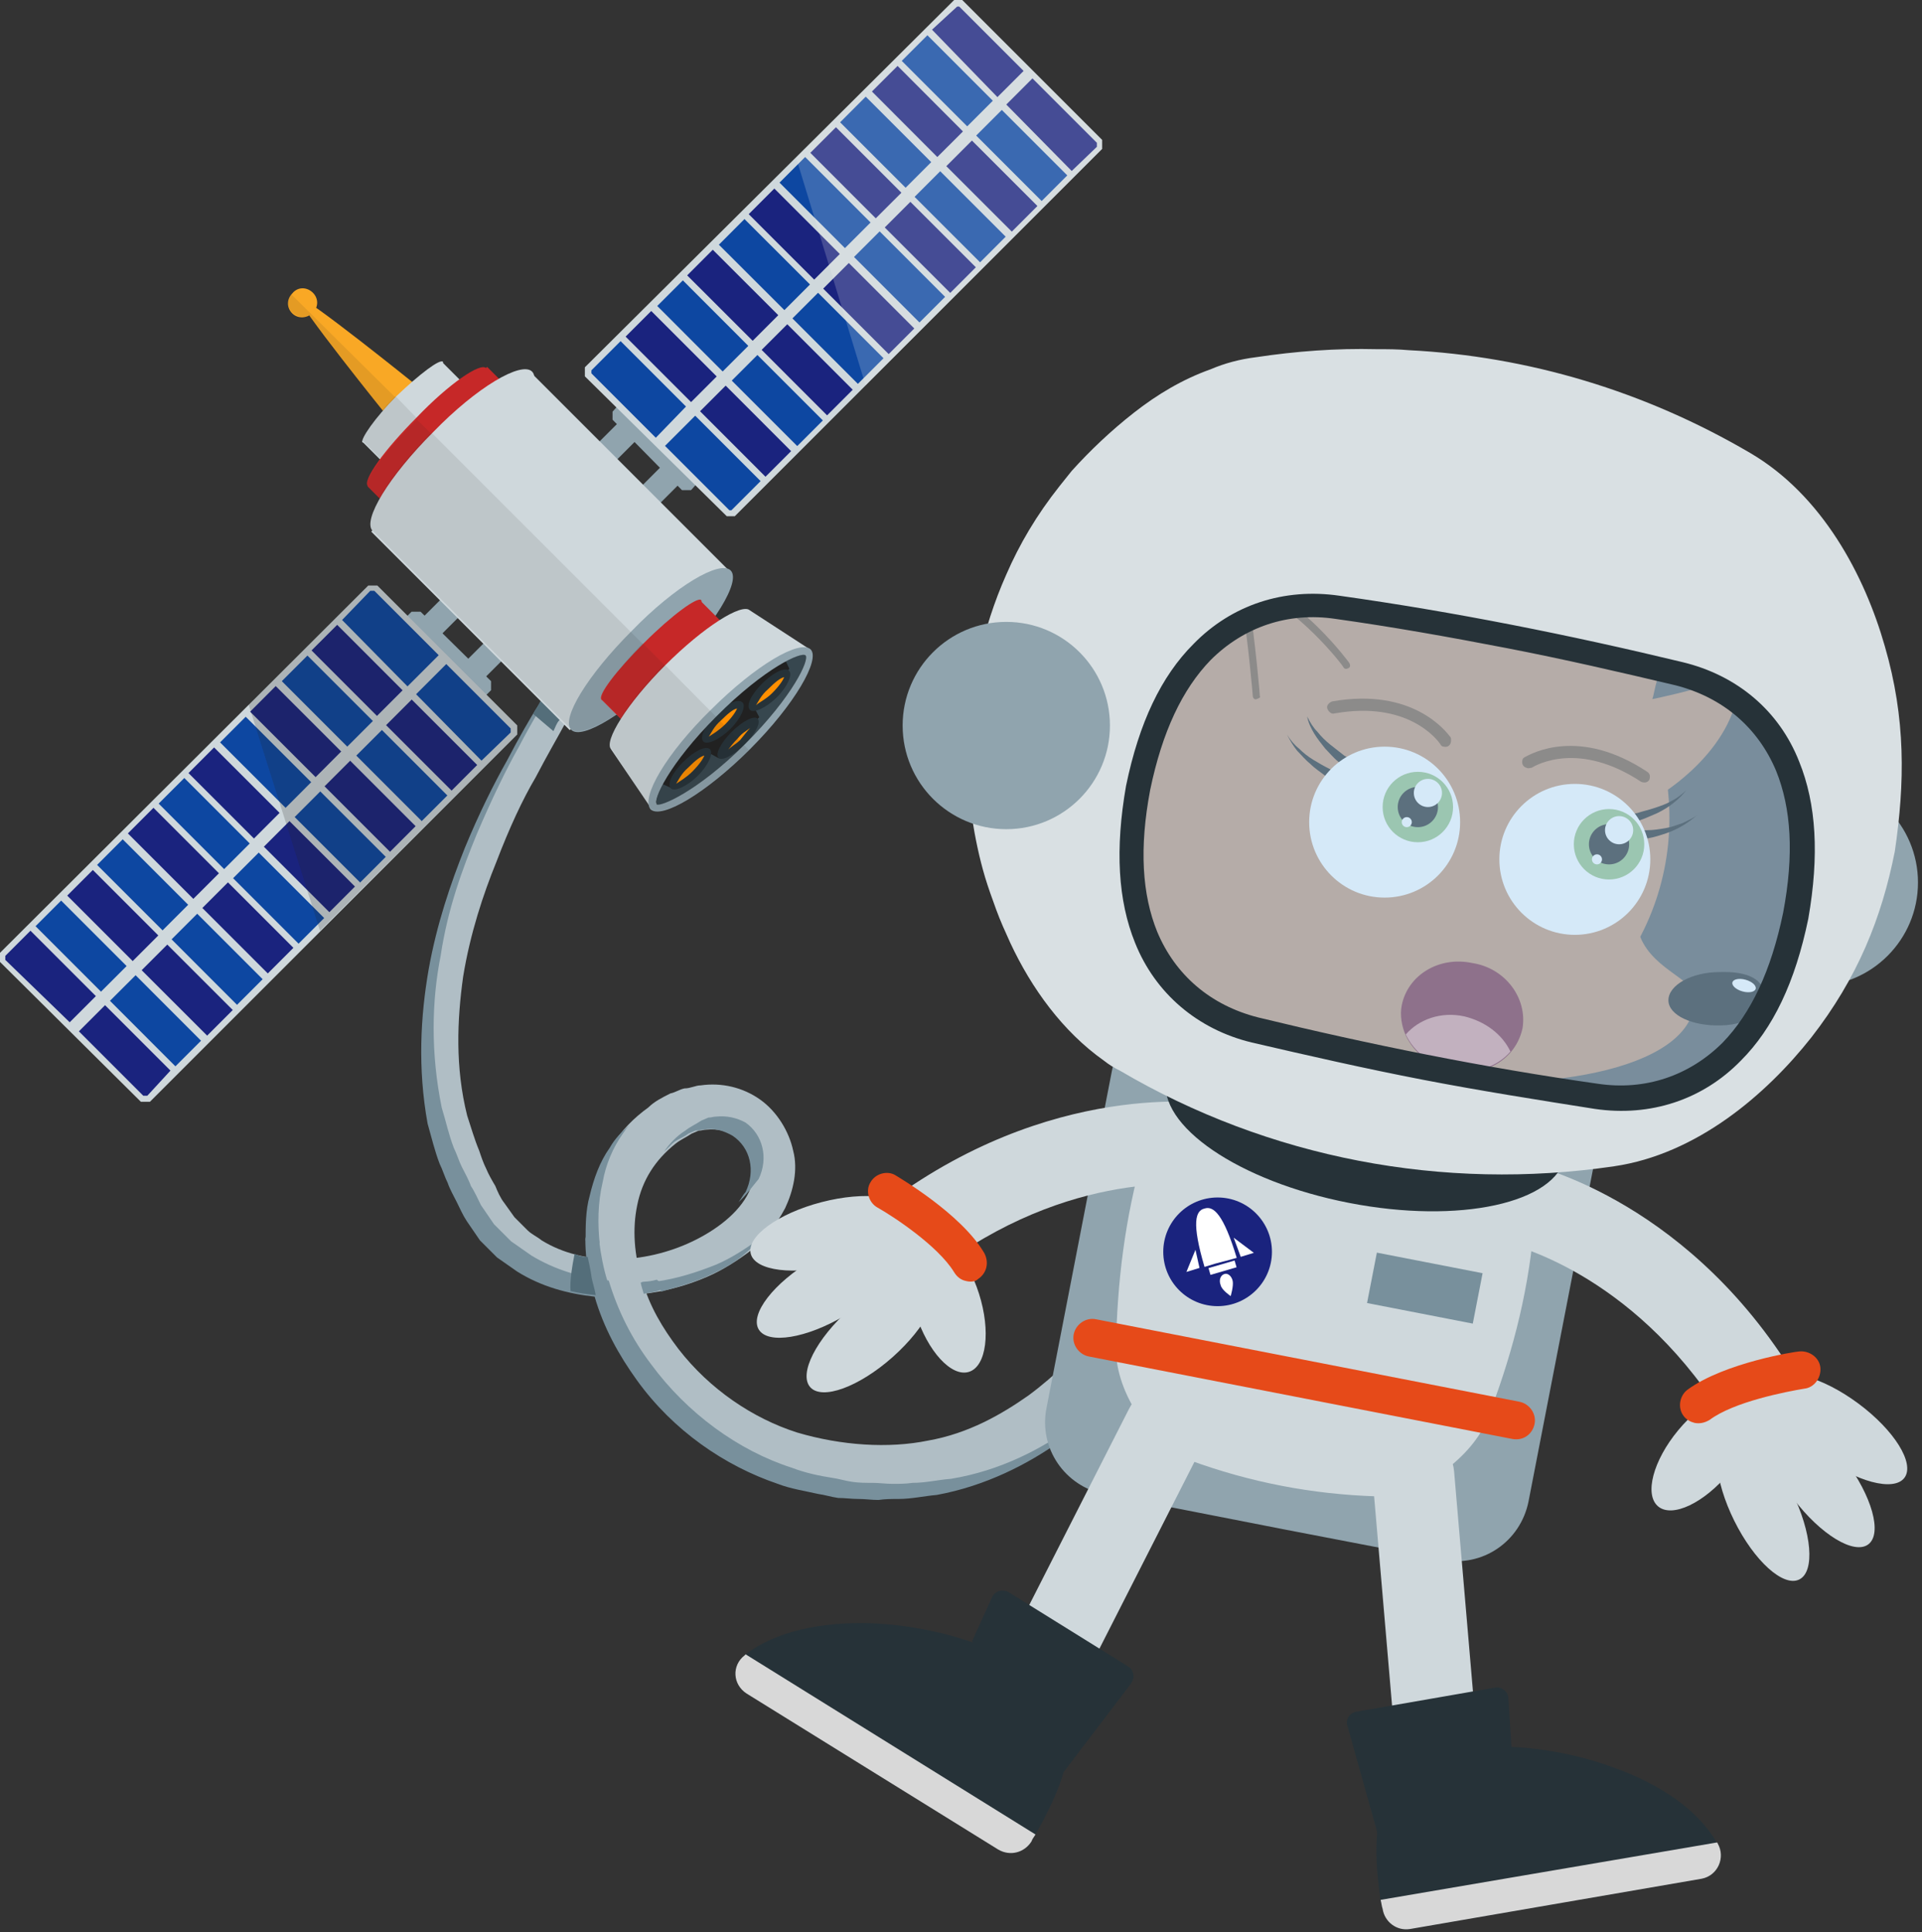 <svg xmlns="http://www.w3.org/2000/svg" xmlns:xlink="http://www.w3.org/1999/xlink" x="0" y="0" enable-background="new 0 0 191 192" version="1.1" viewBox="0 0 191 192" xml:space="preserve"><rect x="0" y="0" width="191" height="192" fill="#333333" stroke="none"/><style type="text/css">.st0{fill:#b0bec5}.st1{fill:#78909c}.st2{fill:#546e7a}.st3{fill:#90a4ae}.st4{fill:#cfd8dc}.st5{fill:#0d47a1}.st6{fill:#1a237e}.st7{opacity:.2}.st8{fill:#eee}.st9{fill:#212121}.st10{fill:#f9a825}.st11{opacity:.1}.st12{fill:#c62828}.st13{fill:#37474f}.st14{fill:#263238}.st15{fill:#ff8f00}.st16{display:none}.st17{display:inline}.st18{fill:#e64a19}.st19{fill:#d84315}.st20{fill:#000014}.st21{fill:#c5906d}.st22{fill:#d8d8d8}.st23{fill:none;stroke:#c5906d;stroke-width:30;stroke-linecap:round;stroke-miterlimit:10}.st24{fill:#fff}.st25{fill:#585857}.st26{fill:#222221}.st27{fill:#7a5337}.st28{fill:#96bf7d}.st29{fill:#7e2439}.st30{fill:#dc9998}.st31{fill:#d9e0e3}.st32{opacity:.45}.st33{fill:#a2ceef}</style><g id="Satelliet"><desc>Created with Sketch.</desc><g id="Page-1"><g id="_x34_04-Mars-Illustration" transform="translate(-39, -152)"><g id="astronaut" transform="translate(38, 152)"><g id="line" transform="translate(42, 68)"><g id="Vector"><g id="path179_fill-link" transform="translate(39.124, 40.96) scale(-1, 1) translate(-39.124, -40.96) translate(0.624, 0.46)"><path id="path179_fill" d="M64.1,0c0,0,0.4,0.6,1,1.8c0.7,1.2,1.8,3,3,5.3c1.3,2.3,2.7,5.2,4.2,8.7 c1.4,3.4,2.9,7.4,3.6,12.1c0.9,4.5,1,9.7-0.1,15.1c-0.4,1.3-0.7,2.7-1.2,4c-0.3,0.6-0.5,1.3-0.8,1.9 c-0.3,0.6-0.7,1.3-0.9,1.9c-0.4,0.6-0.7,1.3-1,1.9c-0.4,0.6-0.9,1.3-1.3,1.9l-1.7,1.7c-0.7,0.5-1.3,0.9-2,1.4 c-2.7,1.7-6,2.6-9.2,2.6c-3.3,0-6.4-0.6-9.4-1.9c-1.4-0.6-3-1.6-4.3-2.6c-1.3-1-2.5-2.5-3.4-4.2c-0.8-1.7-1.3-3.8-0.8-5.7 c0.4-1.9,1.6-3.9,3.3-5.1c1.7-1.2,3.8-1.7,5.9-1.4c0.5,0,1,0.3,1.6,0.3c0.5,0.1,0.9,0.4,1.4,0.5c0.8,0.4,1.6,0.8,2.2,1.4 c1.4,1,2.7,2.3,3.6,3.8c0.9,1.6,1.6,3.1,2,4.8c0.8,3.4,0.4,6.8-0.5,9.9c-0.9,3.1-2.3,5.8-4.2,8.3c-3.6,4.9-8.7,8.6-14,10.3 c-1.3,0.5-2.7,0.8-4,1c-0.7,0.1-1.3,0.3-2,0.4c-0.7,0.1-1.3,0.1-2,0.1c-0.7,0-1.3,0.1-2,0.1c-0.7,0-1.3,0-2-0.1 c-1.3,0-2.5-0.3-3.8-0.4c-4.9-0.8-9.1-3-12.2-5.3C10,72.4,7.7,70,5.7,68.2c-1.8-1.8-3.3-3.4-4.3-4.3C0.5,63,0,62.5,0,62.5 l4-4.3c0,0,0.5,0.5,1.6,1.6c0.9,1,2.3,2.5,4.2,4.4c1.8,1.8,3.9,4,6.6,6c2.7,1.9,6,3.8,10,4.5c3.9,0.8,8.6,0.5,13-0.8 c4.4-1.4,8.7-4.3,11.8-8.3c1.6-2.1,2.9-4.3,3.6-6.8c0.8-2.5,1-5.1,0.5-7.5c-0.5-2.5-1.8-4.5-3.8-6.1c-0.5-0.4-1-0.6-1.6-1 l-0.7-0.3c-0.3,0-0.5-0.1-0.8-0.1c-1-0.1-2,0.1-2.9,0.6c-1.7,1.2-2.3,3.5-1.3,5.6c1,2.1,3.3,3.8,5.6,4.9 c4.8,2.3,10.8,2.5,15-0.1c0.5-0.4,1-0.6,1.4-1l1.3-1.3l1-1.4c0.4-0.5,0.7-1.2,0.9-1.7c0.3-0.5,0.7-1.2,0.9-1.7 c0.3-0.6,0.5-1.2,0.7-1.8c0.5-1.2,0.8-2.3,1.2-3.5c1.2-4.8,1-9.5,0.4-13.8c-0.7-4.3-2-8.2-3.3-11.4c-1.3-3.4-2.6-6.2-3.9-8.4 c-1.2-2.3-2.2-4-2.9-5.3c-0.7-1.2-1-1.8-1-1.8L64.1,0z" class="st0"/></g></g><g id="Vector_1_"><g id="path180_fill-link" transform="translate(38.994, 40.96) scale(-1, 1) translate(-38.994, -40.96) translate(0.494, 0.46)"><path id="path180_fill" d="M45.1,51c-0.3-0.4-0.5-0.8-0.7-1c-1-2.1-0.5-4.4,1.3-5.6c0.9-0.5,1.8-0.8,2.9-0.6 c0.3,0,0.5,0.1,0.8,0.1l0.7,0.3c0.5,0.4,1.2,0.6,1.6,1c0.3,0.3,0.5,0.5,0.8,0.8c-0.5-0.8-1.3-1.6-2.1-2.1 c-0.5-0.4-1-0.6-1.6-1l-0.7-0.3c-0.3,0-0.5-0.1-0.8-0.1c-1-0.1-2,0.1-2.9,0.6c-1.7,1.2-2.3,3.5-1.3,5.6 C43.7,49.4,44.3,50.3,45.1,51z M44.2,55.9c1.3,1.2,2.7,1.9,4.3,2.6c1.4,0.6,2.9,1,4.3,1.4c0.1-0.4,0.3-0.8,0.5-1 c-2.1-0.3-4-0.9-6-1.7c-1.4-0.6-3-1.6-4.3-2.6c-0.3-0.3-0.5-0.5-0.9-0.8C42.7,54.4,43.4,55.2,44.2,55.9z M58.6,49 c0.5,2.1,0.5,4.2,0.3,6.1c0.5-0.1,0.9-0.1,1.4-0.3c0-1.4,0-3-0.4-4.4c-0.4-1.7-1-3.4-2-4.8c-0.5-0.9-1.2-1.6-2-2.3 c0.3,0.3,0.5,0.6,0.7,0.9C57.6,45.6,58.3,47.3,58.6,49z M75.9,27.9c-0.8-4.5-2.2-8.6-3.6-12.1c-1.4-3.4-2.9-6.4-4.2-8.7 c-1.2-2.3-2.3-4.2-3-5.3c-0.8-1.2-1-1.8-1-1.8l-0.3,0.1c0,0.1,0.1,0.1,0.1,0.3c0.7,1.2,1.8,3,3,5.3c1.3,2.3,2.7,5.2,4.2,8.7 c1.4,3.4,2.9,7.4,3.6,12.1c0.9,4.5,1,9.7-0.1,15.1c-0.4,1.3-0.7,2.7-1.2,4c-0.3,0.6-0.5,1.3-0.8,1.9 c-0.3,0.6-0.7,1.3-0.9,1.9c-0.4,0.6-0.7,1.3-1,1.9c-0.4,0.6-0.9,1.3-1.3,1.9l-1.7,1.7c-0.7,0.5-1.3,0.9-2,1.4 c-2.3,1.4-4.9,2.2-7.7,2.5c-0.9,3-2.3,5.8-4.2,8.3c-3.6,4.9-8.7,8.6-14,10.3c-1.3,0.5-2.7,0.8-4,1c-0.7,0.1-1.3,0.3-2,0.4 c-0.7,0.1-1.3,0.1-2,0.1c-0.7,0-1.3,0.1-2,0.1c-0.7,0-1.3,0-2-0.1c-1.3,0-2.5-0.3-3.8-0.4c-4.9-0.8-9.1-3-12.2-5.3 c-3.3-2.3-5.6-4.7-7.5-6.5c-1.8-1.8-3.3-3.4-4.3-4.3l-0.1-0.1L0,62.6c0,0,0.5,0.5,1.4,1.4c1,1,2.5,2.5,4.3,4.3 c2,1.9,4.3,4.3,7.5,6.5c3.1,2.2,7.3,4.4,12.2,5.3c1.2,0.1,2.5,0.4,3.8,0.4c0.7,0,1.3,0,2,0.1c0.7,0,1.3-0.1,2-0.1 c0.7,0,1.3-0.1,2-0.1c0.7-0.1,1.3-0.3,2-0.4c1.3-0.3,2.7-0.5,4-1c5.3-1.8,10.4-5.3,14-10.3c1.8-2.5,3.3-5.2,4.2-8.3 c2.7-0.3,5.3-1,7.7-2.5c0.7-0.5,1.3-0.9,2-1.4l1.7-1.7c0.4-0.6,0.9-1.3,1.3-1.9c0.4-0.6,0.7-1.3,1-1.9 c0.3-0.6,0.7-1.3,0.9-1.9c0.3-0.6,0.5-1.3,0.8-1.9c0.5-1.3,0.8-2.6,1.2-4C77,37.7,76.7,32.5,75.9,27.9z" class="st1"/></g></g><g id="Vector_2_" transform="translate(11, 0)"><g id="path181_fill-link" transform="translate(2.599, 2.96) scale(-1, 1) translate(-2.599, -2.96) translate(0.599, 0.46)"><path id="path181_fill" d="M3.6,2.5l-2,1.7C1.4,3.8,1.3,3.4,1,3.1C0.4,1.9,0,1.3,0,1.3L2.2,0c0,0,0.4,0.6,1,1.8 C3.4,2.1,3.5,2.2,3.6,2.5z" class="st2"/></g></g><g id="Vector_3_" transform="translate(16, 54)"><g id="path182_fill-link" transform="translate(1.87, 4.11) scale(-1, 1) translate(-1.87, -4.11) translate(0.37, 0.61)"><path id="path182_fill" d="M0,4.7c0.4-1.2,0.7-2.9,0.8-3.8c0.1-1,1.4-1.3,1.4-0.3c0,1-0.1,3.2-0.9,5.5 C0.4,8.3,0,4.7,0,4.7z" class="st1"/></g></g><g id="Vector_4_" transform="translate(21, 59)"><g id="path183_fill-link" transform="translate(2.47, 1.17) scale(-1, 1) translate(-2.47, -1.17) translate(0.97, 0.17)"><path id="path183_fill" d="M0.7,0C1.8,0.3,2,0.1,2.3,0.3C2.2,0.8,2.1,1,2,1.4C1.6,1.3,0.9,1.3,0.3,1 C-0.5,0.9,0.7,0,0.7,0z" class="st1"/></g></g><g id="Vector_5_" transform="translate(15, 56)"><g id="path184_fill-link" transform="translate(1.7, 3.2) scale(-1, 1) translate(-1.7, -3.2) translate(0.2, 0.7)"><path id="path184_fill" d="M2.5,3.6C1.7,3.8,0.9,3.9,0,4c0.1-0.6,0.3-1.2,0.4-1.7c0.1-0.8,0.3-1.6,0.4-2.1h0.1 c0.4,0,0.8-0.1,1.2-0.3C2.3,0.9,2.6,2.6,2.5,3.6z" class="st2"/></g></g></g><g id="vetinh" transform="translate(0, 0)"><g id="Group_2_" transform="translate(58, 0)"><g id="Vector_32_"><g transform="translate(0, 40) translate(3, 0)"><g id="path232_fill-link" transform="translate(4.973, 4.51) scale(-1, 1) translate(-4.973, -4.51) translate(0.473, 0.01)"><polygon id="path232_fill" points="1.7 8.7 .8 8.7 0 7.8 7.8 0 8.6 .9 8.6 1.7" class="st3"/></g></g><g transform="translate(0, 40) translate(0, 1)"><g id="path233_fill-link" transform="translate(3.666, 3.197) scale(-1, 1) rotate(-44.992) translate(-3.666, -3.197) translate(2.166, 0.697)"><polygon id="path233_fill" points="2.5 0 0 0 0 4.3 2.5 4.3" class="st3"/></g></g><g transform="translate(0, 40) translate(5, 5)"><g id="path234_fill-link" transform="translate(2.922, 3.558) scale(-1, 1) rotate(-44.976) translate(-2.922, -3.558) translate(1.422, 1.058)"><polygon id="path234_fill" points="2.5 0 0 0 0 4.3 2.5 4.3" class="st3"/></g></g></g><g id="Vector_33_"><g id="path235_fill-link" transform="translate(26.522, 26) scale(-1, 1) translate(-26.522, -26) translate(0.522, 0)"><polygon id="path235_fill" points="37.3 51.3 36.5 51.3 0 14.8 0 13.9 13.9 0 14.7 0 51.4 36.5 51.4 37.4" class="st4"/></g></g><g id="Vector_34_"><g transform="translate(4, 2) translate(2, 4)"><g id="path236_fill-link" transform="translate(20.439, 19.632) scale(-1, 1) rotate(-45) translate(-20.439, -19.632) translate(19.439, -6.868)"><polygon id="path236_fill" points="1.2 0 0 0 0 52.2 1.2 52.2" class="st4"/></g></g><g transform="translate(4, 2) translate(30, 0)"><g id="path237_fill-link" transform="translate(8.291, 8.36) scale(-1, 1) translate(-8.291, -8.36) translate(0.791, 0.86)"><polygon id="path237_fill" points=".5 14.8 0 14.3 14.4 0 14.8 .4" class="st4"/></g></g><g transform="translate(4, 2) translate(27, 3)"><g id="path238_fill-link" transform="translate(8.171, 8.35) scale(-1, 1) translate(-8.171, -8.35) translate(0.671, 0.85)"><polygon id="path238_fill" points=".4 14.8 0 14.4 14.3 0 14.8 .5" class="st4"/></g></g><g transform="translate(4, 2) translate(24, 6)"><g id="path239_fill-link" transform="translate(7.894, 8.171) scale(-1, 1) rotate(-45.089) translate(-7.894, -8.171) translate(-2.606, 7.671)"><polygon id="path239_fill" points="20.3 0 0 0 0 .6 20.3 .6" class="st4"/></g></g><g transform="translate(4, 2) translate(21, 9)"><g id="path240_fill-link" transform="translate(7.831, 8.313) scale(-1, 1) rotate(-45) translate(-7.831, -8.313) translate(-2.669, 7.813)"><polygon id="path240_fill" points="20.3 0 0 0 0 .6 20.3 .6" class="st4"/></g></g><g transform="translate(4, 2) translate(18, 12)"><g id="path241_fill-link" transform="translate(8.068, 8.44) scale(-1, 1) translate(-8.068, -8.44) translate(0.568, 0.94)"><polygon id="path241_fill" points=".4 14.8 0 14.4 14.3 0 14.8 .5" class="st4"/></g></g><g transform="translate(4, 2) translate(15, 15)"><g id="path242_fill-link" transform="translate(7.805, 8.313) scale(-1, 1) rotate(-45) translate(-7.805, -8.313) translate(-2.695, 7.813)"><polygon id="path242_fill" points="20.3 0 0 0 0 .6 20.3 .6" class="st4"/></g></g><g transform="translate(4, 2) translate(12, 19)"><g id="path243_fill-link" transform="translate(7.957, 7.54) scale(-1, 1) translate(-7.957, -7.54) translate(0.457, 0.04)"><polygon id="path243_fill" points=".4 14.8 0 14.4 14.3 0 14.8 .5" class="st4"/></g></g><g transform="translate(4, 2) translate(9, 22)"><g id="path244_fill-link" transform="translate(7.966, 7.66) scale(-1, 1) translate(-7.966, -7.66) translate(0.466, 0.16)"><polygon id="path244_fill" points=".5 14.8 0 14.3 14.4 0 14.8 .4" class="st4"/></g></g><g transform="translate(4, 2) translate(5, 24)"><g id="path245_fill-link" transform="translate(8.535, 8.444) scale(-1, 1) rotate(-44.992) translate(-8.535, -8.444) translate(-1.965, 7.944)"><polygon id="path245_fill" points="20.3 0 0 0 0 .6 20.3 .6" class="st4"/></g></g><g transform="translate(4, 2) translate(2, 27)"><g id="path246_fill-link" transform="translate(8.567, 8.485) scale(-1, 1) rotate(-44.838) translate(-8.567, -8.485) translate(-1.933, 7.985)"><polygon id="path246_fill" points="20.3 0 0 0 0 .6 20.3 .6" class="st4"/></g></g><g transform="translate(4, 2) translate(0, 31)"><g id="path247_fill-link" transform="translate(7.734, 7.75) scale(-1, 1) translate(-7.734, -7.75) translate(0.234, 0.25)"><polygon id="path247_fill" points=".4 14.8 0 14.4 14.3 0 14.7 .4" class="st4"/></g></g></g><g id="Vector_35_"><g><g transform="translate(1, 0) translate(0, 2) translate(18, 13)"><g id="path248_fill-link" transform="translate(5.565, 4.988) scale(-1, 1) rotate(-45.024) translate(-5.565, -4.988) translate(0.565, 2.988)"><polygon id="path248_fill" points="9.2 0 0 0 0 3.6 9.2 3.6" class="st5"/></g></g><g transform="translate(1, 0) translate(0, 2) translate(26, 20)"><g id="path249_fill-link" transform="translate(4.97, 5.378) scale(-1, 1) rotate(-45.016) translate(-4.97, -5.378) translate(-0.03, 3.378)"><polygon id="path249_fill" points="9.2 0 0 0 0 3.6 9.2 3.6" class="st5"/></g></g><g transform="translate(1, 0) translate(0, 2) translate(24, 7)"><g id="path250_fill-link" transform="translate(5.59, 4.991) scale(-1, 1) rotate(-44.984) translate(-5.59, -4.991) translate(0.59, 2.991)"><polygon id="path250_fill" points="9.2 0 0 0 0 3.6 9.2 3.6" class="st5"/></g></g><g transform="translate(1, 0) translate(0, 2) translate(38, 8)"><g id="path251_fill-link" transform="translate(5.111, 5.31) scale(-1, 1) rotate(-45) translate(-5.111, -5.31) translate(0.111, 3.31)"><polygon id="path251_fill" points="9.2 0 0 0 0 3.6 9.2 3.6" class="st5"/></g></g><g transform="translate(1, 0) translate(0, 2) translate(30, 0)"><g id="path252_fill-link" transform="translate(5.714, 5.888) scale(-1, 1) rotate(-45.016) translate(-5.714, -5.888) translate(0.714, 3.888)"><polygon id="path252_fill" points="9.2 0 0 0 0 3.6 9.2 3.6" class="st5"/></g></g><g transform="translate(1, 0) translate(0, 2) translate(32, 14)"><g id="path253_fill-link" transform="translate(4.99, 5.401) scale(-1, 1) rotate(-44.984) translate(-4.99, -5.401) translate(-0.01, 3.401)"><polygon id="path253_fill" points="9.2 0 0 0 0 3.6 9.2 3.6" class="st5"/></g></g><g transform="translate(1, 0) translate(0, 2) translate(6, 25)"><g id="path254_fill-link" transform="translate(5.414, 5.247) scale(-1, 1) rotate(-45.028) translate(-5.414, -5.247) translate(0.414, 3.247)"><polygon id="path254_fill" points="9.2 0 0 0 0 3.6 9.2 3.6" class="st5"/></g></g><g transform="translate(1, 0) translate(0, 2) translate(7, 39)"><g id="path255_fill-link" transform="translate(5.584, 5.31) scale(-1, 1) translate(-5.584, -5.31) translate(0.584, 0.31)"><polygon id="path255_fill" points="0 6.5 2.9 9.4 3.1 9.4 9.5 3 6.5 0" class="st5"/></g></g><g transform="translate(1, 0) translate(0, 2) translate(0, 31)"><g id="path256_fill-link" transform="translate(5.172, 5.9) scale(-1, 1) translate(-5.172, -5.9) translate(0.172, 0.9)"><polygon id="path256_fill" points="9.4 2.9 6.5 0 0 6.5 3 9.6 9.4 3.2" class="st5"/></g></g><g transform="translate(1, 0) translate(0, 2) translate(13, 32)"><g id="path257_fill-link" transform="translate(5.822, 5.66) scale(-1, 1) rotate(-45) translate(-5.822, -5.66) translate(0.822, 3.66)"><polygon id="path257_fill" points="9.2 0 0 0 0 3.6 9.2 3.6" class="st5"/></g></g><g transform="translate(1, 0) translate(0, 2) translate(12, 19)"><g id="path258_fill-link" transform="translate(5.542, 5.153) scale(-1, 1) rotate(-44.96) translate(-5.542, -5.153) translate(0.542, 3.153)"><polygon id="path258_fill" points="9.2 0 0 0 0 3.6 9.2 3.6" class="st5"/></g></g><g transform="translate(1, 0) translate(0, 2) translate(19, 26)"><g id="path259_fill-link" transform="translate(5.85, 5.48) scale(-1, 1) rotate(-45) translate(-5.85, -5.48) translate(0.85, 3.48)"><polygon id="path259_fill" points="9.2 0 0 0 0 3.6 9.2 3.6" class="st5"/></g></g></g><g><g transform="translate(1, 0) translate(3, 0) translate(24, 5)"><g id="path260_fill-link" transform="translate(5.747, 5.935) scale(-1, 1) rotate(-45.057) translate(-5.747, -5.935) translate(0.747, 3.935)"><polygon id="path260_fill" points="9.2 0 0 0 0 3.6 9.2 3.6" class="st6"/></g></g><g transform="translate(1, 0) translate(3, 0) translate(26, 19)"><g id="path261_fill-link" transform="translate(5.025, 5.441) scale(-1, 1) rotate(-44.984) translate(-5.025, -5.441) translate(0.025, 3.441)"><polygon id="path261_fill" points="9.2 0 0 0 0 3.6 9.2 3.6" class="st6"/></g></g><g transform="translate(1, 0) translate(3, 0) translate(18, 12)"><g id="path262_fill-link" transform="translate(5.628, 5.028) scale(-1, 1) rotate(-45.016) translate(-5.628, -5.028) translate(0.628, 3.028)"><polygon id="path262_fill" points="9.2 0 0 0 0 3.6 9.2 3.6" class="st6"/></g></g><g transform="translate(1, 0) translate(3, 0) translate(30, 0)"><g id="path263_fill-link" transform="translate(5.72, 5.15) scale(-1, 1) translate(-5.72, -5.15) translate(0.72, 0.65)"><polygon id="path263_fill" points="6.4 0 0 6.4 2.6 9 9.1 2.3 6.6 0" class="st6"/></g></g><g transform="translate(1, 0) translate(3, 0) translate(32, 13)"><g id="path264_fill-link" transform="translate(5.143, 5.351) scale(-1, 1) rotate(-44.984) translate(-5.143, -5.351) translate(0.143, 3.351)"><polygon id="path264_fill" points="9.2 0 0 0 0 3.6 9.2 3.6" class="st6"/></g></g><g transform="translate(1, 0) translate(3, 0) translate(39, 7)"><g id="path265_fill-link" transform="translate(4.502, 5.79) scale(-1, 1) translate(-4.502, -5.79) translate(0.002, 0.79)"><polygon id="path265_fill" points="0 6.4 0 6.8 2.5 9.2 9 2.6 6.4 0" class="st6"/></g></g><g transform="translate(1, 0) translate(3, 0) translate(7, 37)"><g id="path266_fill-link" transform="translate(5.669, 5.708) scale(-1, 1) rotate(-45.024) translate(-5.669, -5.708) translate(0.669, 3.708)"><polygon id="path266_fill" points="9.2 0 0 0 0 3.6 9.2 3.6" class="st6"/></g></g><g transform="translate(1, 0) translate(3, 0) translate(0, 30)"><g id="path267_fill-link" transform="translate(5.272, 5.29) scale(-1, 1) rotate(-45) translate(-5.272, -5.29) translate(0.272, 3.29)"><polygon id="path267_fill" points="9.2 0 0 0 0 3.6 9.2 3.6" class="st6"/></g></g><g transform="translate(1, 0) translate(3, 0) translate(12, 18)"><g id="path268_fill-link" transform="translate(5.506, 5.121) scale(-1, 1) rotate(-44.984) translate(-5.506, -5.121) translate(0.506, 3.121)"><polygon id="path268_fill" points="9.2 0 0 0 0 3.6 9.2 3.6" class="st6"/></g></g><g transform="translate(1, 0) translate(3, 0) translate(6, 24)"><g id="path269_fill-link" transform="translate(5.391, 5.202) scale(-1, 1) rotate(-44.976) translate(-5.391, -5.202) translate(0.391, 3.202)"><polygon id="path269_fill" points="9.2 0 0 0 0 3.6 9.2 3.6" class="st6"/></g></g><g transform="translate(1, 0) translate(3, 0) translate(13, 31)"><g id="path270_fill-link" transform="translate(5.79, 5.608) scale(-1, 1) rotate(-45.016) translate(-5.79, -5.608) translate(0.79, 3.608)"><polygon id="path270_fill" points="9.2 0 0 0 0 3.6 9.2 3.6" class="st6"/></g></g><g transform="translate(1, 0) translate(3, 0) translate(19, 25)"><g id="path257_fill-link_1_" transform="translate(5.908, 5.52) scale(-1, 1) rotate(-45) translate(-5.908, -5.52) translate(0.908, 3.52)"><polygon id="path257_fill_1_" points="9.2 0 0 0 0 3.6 9.2 3.6" class="st6"/></g></g></g></g><g id="Vector_36_" class="st7" transform="translate(21, 0)"><g id="path271_fill-link" transform="translate(16.022, 19.5) scale(-1, 1) translate(-16.022, -19.5) translate(0.522, 0)"><polygon id="path271_fill" points="30.4 15.7 14.7 0 13.9 0 0 13.9 0 14.8 23.5 38.3" class="st8"/></g></g></g><g id="Group_3_" transform="translate(0, 58)"><g id="Vector_37_"><g transform="translate(40, 0) translate(0, 2)"><g id="path272_fill-link" transform="translate(5.298, 5.29) scale(-1, 1) translate(-5.298, -5.29) translate(0.798, 0.79)"><polygon id="path272_fill" points="0 6.9 0 7.8 .9 8.7 8.7 .8 7.9 0 7 0" class="st3"/></g></g><g transform="translate(40, 0) translate(1, 0)"><g id="path273_fill-link" transform="translate(3.74, 3.047) scale(-1, 1) rotate(-45) translate(-3.74, -3.047) translate(2.24, 0.547)"><polygon id="path273_fill" points="2.5 0 0 0 0 4.3 2.5 4.3" class="st3"/></g></g><g transform="translate(40, 0) translate(6, 4)"><g id="path274_fill-link" transform="translate(3.092, 3.316) scale(-1, 1) rotate(-45.008) translate(-3.092, -3.316) translate(1.592, 0.816)"><polygon id="path274_fill" points="2.5 0 0 0 0 4.3 2.5 4.3" class="st3"/></g></g></g><g id="Vector_38_"><g id="path275_fill-link" transform="translate(26.398, 26.19) scale(-1, 1) translate(-26.398, -26.19) translate(0.398, 0.19)"><polygon id="path275_fill" points="0 13.9 0 14.8 36.5 51.3 37.4 51.3 51.4 37.4 51.4 36.5 14.8 0 13.9 0" class="st4"/></g></g><g id="Vector_39_"><g transform="translate(3, 3) translate(3, 3)"><g id="path276_fill-link" transform="translate(20.168, 19.792) scale(-1, 1) rotate(-45) translate(-20.168, -19.792) translate(19.168, -6.708)"><polygon id="path276_fill" points="1.2 0 0 0 0 52.2 1.2 52.2" class="st4"/></g></g><g transform="translate(3, 3) translate(0, 30)"><g id="path277_fill-link" transform="translate(8.09, 8.34) scale(-1, 1) translate(-8.09, -8.34) translate(0.59, 0.84)"><polygon id="path277_fill" points="0 14.4 .4 14.8 14.7 .4 14.3 0" class="st4"/></g></g><g transform="translate(3, 3) translate(3, 27)"><g id="path278_fill-link" transform="translate(7.913, 8.071) scale(-1, 1) rotate(-45.085) translate(-7.913, -8.071) translate(-2.588, 7.571)"><polygon id="path278_fill" points="20.3 0 0 0 0 .6 20.3 .6" class="st4"/></g></g><g transform="translate(3, 3) translate(6, 24)"><g id="path279_fill-link" transform="translate(7.88, 8.032) scale(-1, 1) rotate(-45.077) translate(-7.88, -8.032) translate(-2.621, 7.532)"><polygon id="path279_fill" points="20.3 0 0 0 0 .6 20.3 .6" class="st4"/></g></g><g transform="translate(3, 3) translate(9, 21)"><g id="path280_fill-link" transform="translate(8.323, 8.24) scale(-1, 1) translate(-8.323, -8.24) translate(0.823, 0.74)"><polygon id="path280_fill" points="0 14.3 .5 14.8 14.8 .4 14.4 0" class="st4"/></g></g><g transform="translate(3, 3) translate(12, 18)"><g id="path281_fill-link" transform="translate(7.999, 7.934) scale(-1, 1) rotate(-44.915) translate(-7.999, -7.934) translate(-2.502, 7.434)"><polygon id="path281_fill" points="20.3 0 0 0 0 .6 20.3 .6" class="st4"/></g></g><g transform="translate(3, 3) translate(15, 15)"><g id="path282_fill-link" transform="translate(8.304, 8.14) scale(-1, 1) translate(-8.304, -8.14) translate(0.804, 0.64)"><polygon id="path282_fill" points="0 14.3 .4 14.8 14.7 .4 14.3 0" class="st4"/></g></g><g transform="translate(3, 3) translate(18, 12)"><g id="path283_fill-link" transform="translate(8.425, 8.15) scale(-1, 1) translate(-8.425, -8.15) translate(0.925, 0.65)"><polygon id="path283_fill" points="0 14.3 .4 14.7 14.8 .4 14.4 0" class="st4"/></g></g><g transform="translate(3, 3) translate(21, 9)"><g id="path284_fill-link" transform="translate(8.415, 8.03) scale(-1, 1) translate(-8.415, -8.03) translate(0.915, 0.53)"><polygon id="path284_fill" points="0 14.4 .4 14.8 14.7 .4 14.3 0" class="st4"/></g></g><g transform="translate(3, 3) translate(25, 6)"><g id="path285_fill-link" transform="translate(7.536, 8.05) scale(-1, 1) translate(-7.536, -8.05) translate(0.036, 0.55)"><polygon id="path285_fill" points="0 14.3 .5 14.7 14.8 .4 14.4 0" class="st4"/></g></g><g transform="translate(3, 3) translate(28, 3)"><g id="path286_fill-link" transform="translate(7.527, 7.93) scale(-1, 1) translate(-7.527, -7.93) translate(0.027, 0.43)"><polygon id="path286_fill" points="0 14.4 .4 14.8 14.8 .5 14.3 0" class="st4"/></g></g><g transform="translate(3, 3) translate(31, 0)"><g id="path287_fill-link" transform="translate(7.648, 7.94) scale(-1, 1) translate(-7.648, -7.94) translate(0.148, 0.44)"><polygon id="path287_fill" points="0 14.3 .5 14.8 14.8 .4 14.4 0" class="st4"/></g></g></g><g id="Vector_40_"><g><g transform="translate(1, 0) translate(2, 0) translate(12, 18)"><g id="path288_fill-link" transform="translate(5.869, 5.698) scale(-1, 1) rotate(-45.016) translate(-5.869, -5.698) translate(0.869, 3.698)"><polygon id="path288_fill" points="9.2 0 0 0 0 3.6 9.2 3.6" class="st5"/></g></g><g transform="translate(1, 0) translate(2, 0) translate(20, 26)"><g id="path289_fill-link" transform="translate(5.266, 5.11) scale(-1, 1) rotate(-45) translate(-5.266, -5.11) translate(0.266, 3.11)"><polygon id="path289_fill" points="9.2 0 0 0 0 3.6 9.2 3.6" class="st5"/></g></g><g transform="translate(1, 0) translate(2, 0) translate(6, 24)"><g id="path290_fill-link" transform="translate(5.75, 5.79) scale(-1, 1) rotate(-45) translate(-5.75, -5.79) translate(0.75, 3.79)"><polygon id="path290_fill" points="9.2 0 0 0 0 3.6 9.2 3.6" class="st5"/></g></g><g transform="translate(1, 0) translate(2, 0) translate(8, 38)"><g id="path291_fill-link" transform="translate(5.029, 5.298) scale(-1, 1) rotate(-45.024) translate(-5.029, -5.298) translate(0.029, 3.298)"><polygon id="path291_fill" points="9.2 0 0 0 0 3.6 9.2 3.6" class="st5"/></g></g><g transform="translate(1, 0) translate(2, 0) translate(0, 30)"><g id="path292_fill-link" transform="translate(5.632, 5.88) scale(-1, 1) rotate(-45) translate(-5.632, -5.88) translate(0.632, 3.88)"><polygon id="path292_fill" points="9.2 0 0 0 0 3.6 9.2 3.6" class="st5"/></g></g><g transform="translate(1, 0) translate(2, 0) translate(14, 32)"><g id="path293_fill-link" transform="translate(5.152, 5.188) scale(-1, 1) rotate(-45.016) translate(-5.152, -5.188) translate(0.152, 3.188)"><polygon id="path293_fill" points="9.2 0 0 0 0 3.6 9.2 3.6" class="st5"/></g></g><g transform="translate(1, 0) translate(2, 0) translate(25, 6)"><g id="path294_fill-link" transform="translate(5.106, 5.53) scale(-1, 1) rotate(-45) translate(-5.106, -5.53) translate(0.106, 3.53)"><polygon id="path294_fill" points="9.2 0 0 0 0 3.6 9.2 3.6" class="st5"/></g></g><g transform="translate(1, 0) translate(2, 0) translate(38, 7)"><g id="path295_fill-link" transform="translate(5.748, 5.99) scale(-1, 1) translate(-5.748, -5.99) translate(0.748, 0.99)"><polygon id="path295_fill" points="2.9 9.6 0 6.8 0 6.4 6.4 0 9.4 3" class="st5"/></g></g><g transform="translate(1, 0) translate(2, 0) translate(31, 0)"><g id="path296_fill-link" transform="translate(5.596, 5.71) scale(-1, 1) translate(-5.596, -5.71) translate(0.596, 0.71)"><polygon id="path296_fill" points="6.8 0 9.6 2.9 3.1 9.5 0 6.4 6.4 0" class="st5"/></g></g><g transform="translate(1, 0) translate(2, 0) translate(32, 13)"><g id="path297_fill-link" transform="translate(5.507, 5.928) scale(-1, 1) rotate(-45.016) translate(-5.507, -5.928) translate(0.507, 3.928)"><polygon id="path297_fill" points="9.2 0 0 0 0 3.6 9.2 3.6" class="st5"/></g></g><g transform="translate(1, 0) translate(2, 0) translate(19, 12)"><g id="path298_fill-link" transform="translate(4.974, 5.612) scale(-1, 1) rotate(-44.972) translate(-4.974, -5.612) translate(-0.026, 3.612)"><polygon id="path298_fill" points="9.2 0 0 0 0 3.6 9.2 3.6" class="st5"/></g></g><g transform="translate(1, 0) translate(2, 0) translate(26, 20)"><g id="path299_fill-link" transform="translate(5.384, 5.031) scale(-1, 1) rotate(-44.984) translate(-5.384, -5.031) translate(0.384, 3.031)"><polygon id="path299_fill" points="9.2 0 0 0 0 3.6 9.2 3.6" class="st5"/></g></g></g><g><g transform="translate(1, 0) translate(0, 3) translate(5, 24)"><g id="path300_fill-link" transform="translate(5.782, 5.84) scale(-1, 1) rotate(-45) translate(-5.782, -5.84) translate(0.782, 3.84)"><polygon id="path300_fill" points="9.2 0 0 0 0 3.6 9.2 3.6" class="st6"/></g></g><g transform="translate(1, 0) translate(0, 3) translate(19, 26)"><g id="path301_fill-link" transform="translate(5.209, 5.07) scale(-1, 1) rotate(-45) translate(-5.209, -5.07) translate(0.209, 3.07)"><polygon id="path301_fill" points="9.2 0 0 0 0 3.6 9.2 3.6" class="st6"/></g></g><g transform="translate(1, 0) translate(0, 3) translate(11, 18)"><g id="path302_fill-link" transform="translate(5.808, 5.66) scale(-1, 1) rotate(-45) translate(-5.808, -5.66) translate(0.808, 3.66)"><polygon id="path302_fill" points="9.2 0 0 0 0 3.6 9.2 3.6" class="st6"/></g></g><g transform="translate(1, 0) translate(0, 3) translate(0, 31)"><g id="path303_fill-link" transform="translate(5.028, 5.49) scale(-1, 1) translate(-5.028, -5.49) translate(0.528, 0.49)"><polygon id="path303_fill" points="9 2.9 2.6 9.1 0 6.5 6.5 0 9 2.5" class="st6"/></g></g><g transform="translate(1, 0) translate(0, 3) translate(13, 32)"><g id="path304_fill-link" transform="translate(5.18, 5.251) scale(-1, 1) rotate(-44.984) translate(-5.18, -5.251) translate(0.18, 3.251)"><polygon id="path304_fill" points="9.2 0 0 0 0 3.6 9.2 3.6" class="st6"/></g></g><g transform="translate(1, 0) translate(0, 3) translate(6, 38)"><g id="path305_fill-link" transform="translate(5.94, 5.39) scale(-1, 1) translate(-5.94, -5.39) translate(0.94, 0.89)"><polygon id="path305_fill" points="2.7 9 2.3 9 0 6.5 6.5 0 9.1 2.6" class="st6"/></g></g><g transform="translate(1, 0) translate(0, 3) translate(37, 7)"><g id="path299_fill-link_1_" transform="translate(5.47, 5.901) scale(-1, 1) rotate(-44.984) translate(-5.47, -5.901) translate(0.47, 3.901)"><polygon id="path299_fill_1_" points="9.2 0 0 0 0 3.6 9.2 3.6" class="st6"/></g></g><g transform="translate(1, 0) translate(0, 3) translate(30, 0)"><g id="path306_fill-link" transform="translate(5.06, 5.477) scale(-1, 1) rotate(-45.028) translate(-5.06, -5.477) translate(0.06, 3.477)"><polygon id="path306_fill" points="9.2 0 0 0 0 3.6 9.2 3.6" class="st6"/></g></g><g transform="translate(1, 0) translate(0, 3) translate(17, 12)"><g id="path307_fill-link" transform="translate(5.832, 5.661) scale(-1, 1) rotate(-44.984) translate(-5.832, -5.661) translate(0.832, 3.661)"><polygon id="path307_fill" points="9.2 0 0 0 0 3.6 9.2 3.6" class="st6"/></g></g><g transform="translate(1, 0) translate(0, 3) translate(24, 6)"><g id="path308_fill-link" transform="translate(4.957, 5.562) scale(-1, 1) rotate(-44.976) translate(-4.957, -5.562) translate(-0.043, 3.562)"><polygon id="path308_fill" points="9.2 0 0 0 0 3.6 9.2 3.6" class="st6"/></g></g><g transform="translate(1, 0) translate(0, 3) translate(31, 14)"><g id="path309_fill-link" transform="translate(5.353, 4.98) scale(-1, 1) rotate(-45) translate(-5.353, -4.98) translate(0.353, 2.98)"><polygon id="path309_fill" points="9.2 0 0 0 0 3.6 9.2 3.6" class="st6"/></g></g><g transform="translate(1, 0) translate(0, 3) translate(25, 20)"><g id="path310_fill-link" transform="translate(5.325, 4.981) scale(-1, 1) rotate(-44.984) translate(-5.325, -4.981) translate(0.325, 2.981)"><polygon id="path310_fill" points="9.2 0 0 0 0 3.6 9.2 3.6" class="st6"/></g></g></g></g><g id="Vector_41_" class="st7" transform="translate(25, 0)"><g id="path311_fill-link" transform="translate(13.898, 17.69) scale(-1, 1) translate(-13.898, -17.69) translate(0.398, 0.19)"><polygon id="path311_fill" points="26.7 11.8 14.8 0 13.9 0 0 13.9 0 14.8 19.6 34.3" class="st9"/></g></g></g><g id="Group_4_" transform="translate(28, 27)"><g id="Vector_42_" transform="translate(2, 2)"><g id="path312_fill-link" transform="translate(6.516, 6.6) scale(-1, 1) translate(-6.516, -6.6) translate(0.516, 0.6)"><path id="path312_fill" d="M11.8,0C11.4-0.4,0,8.8,0,8.8l3,3C3,11.8,12.2,0.4,11.8,0z" class="st10"/></g></g><g id="Vector_43_"><g id="path313_fill-link" transform="translate(2.963, 3.081) scale(-1, 1) rotate(-44.968) translate(-2.963, -3.081) translate(1.463, 1.581)"><path id="path313_fill" d="M1.4,2.9c0.8,0,1.4-0.6,1.4-1.4C2.9,0.6,2.2,0,1.4,0C0.6,0,0,0.6,0,1.4 C0,2.2,0.6,2.9,1.4,2.9z" class="st10"/></g></g></g><g id="Vector_44_" class="st11" transform="translate(28, 29)"><g id="path314_fill-link" transform="translate(6.826, 6.73) scale(-1, 1) translate(-6.826, -6.73) translate(0.826, 0.23)"><path id="path314_fill" d="M0,10.8l1.4,1.4c0,0,5.5-6.8,7.8-10.1c0.5,0.3,1.2,0.1,1.6-0.3 c0.5-0.5,0.5-1.3,0.1-1.8L0,10.8z" class="st9"/></g></g><g id="Group_5_" transform="translate(36, 35)"><g id="Vector_45_" transform="translate(1, 0)"><g id="path315_fill-link" transform="translate(4.015, 4.95) scale(-1, 1) translate(-4.015, -4.95) translate(0.015, 0.95)"><path id="path315_fill" d="M8,8C7.7,8.2,5.7,6.7,3.5,4.4C1.3,2.2-0.2,0.3,0,0c0.3-0.3,2.3,1.2,4.6,3.4 C6.8,5.6,8.2,7.7,8,8z" class="st4"/></g></g><g id="Vector_46_"><g id="path316_fill-link" transform="translate(5.731, 6.267) scale(-1, 1) rotate(-45.004) translate(-5.731, -6.267) translate(3.731, 0.266)"><polygon id="path316_fill" points="3.5 0 0 0 0 11.2 3.5 11.2" class="st4"/></g></g></g><g id="Vector_47_" class="st11" transform="translate(36, 39)"><g id="path317_fill-link" transform="translate(3.796, 3.86) scale(-1, 1) translate(-3.796, -3.86) translate(0.296, 0.36)"><path id="path317_fill" d="M0,3.1l3.8,3.8l2.5-2.5C6.5,4.2,5.1,2.1,3,0L0,3.1z" class="st9"/></g></g><g id="Group_6_" transform="translate(36, 35)"><g id="Vector_48_" transform="translate(1, 1)"><g id="path318_fill-link" transform="translate(8.234, 8.307) scale(-1, 1) rotate(-45) translate(-8.234, -8.307) translate(5.234, -0.193)"><polygon id="path318_fill" points="5.6 0 0 0 0 16.8 5.6 16.8" class="st12"/></g></g><g id="Vector_49_"><g id="path319_fill-link" transform="translate(7.214, 7.517) scale(-1, 1) rotate(-45) translate(-7.214, -7.517) translate(5.714, -0.983)"><path id="path319_fill" d="M1.4,16.6c0.8,0,1.4-3.7,1.4-8.3C2.9,3.7,2.2,0,1.4,0C0.6,0,0,3.7,0,8.3 C0,12.9,0.6,16.6,1.4,16.6z" class="st12"/></g></g></g><g id="Vector_50_" class="st11" transform="translate(37, 41)"><g id="path320_fill-link" transform="translate(5.327, 6.2) scale(-1, 1) translate(-5.327, -6.2) translate(0.327, 0.7)"><path id="path320_fill" d="M0,4.8l5.9,5.8l3.9-3.9C10.3,6.2,8.2,3.2,4.9,0L0,4.8z" class="st9"/></g></g><g id="Group_7_" transform="translate(35, 34)"><g id="Vector_51_"><g id="path321_fill-link" transform="translate(10.532, 10.847) scale(-1, 1) rotate(-45) translate(-10.532, -10.847) translate(7.532, -0.653)"><path id="path321_fill" d="M2.7,22.4c1.5,0,2.7-5,2.7-11.2C5.5,5,4.2,0,2.7,0C1.2,0,0,5,0,11.2 C0,17.3,1.2,22.4,2.7,22.4z" class="st4"/></g></g><g id="Vector_52_" transform="translate(2, 2)"><g id="path322_fill-link" transform="translate(18.429, 18.953) scale(-1, 1) rotate(-45) translate(-18.429, -18.953) translate(4.429, 7.453)"><polygon id="path322_fill" points="27.9 0 0 0 0 22.4 27.9 22.4" class="st4"/></g></g><g id="Vector_53_" transform="translate(20, 20)"><g id="path323_fill-link" transform="translate(10.263, 10.607) scale(-1, 1) rotate(-45) translate(-10.263, -10.607) translate(7.263, -0.893)"><path id="path323_fill" d="M2.7,22.4c1.5,0,2.7-5,2.7-11.2C5.5,5,4.2,0,2.7,0C1.2,0,0,5,0,11.2 C0,17.3,1.2,22.4,2.7,22.4z" class="st3"/></g></g></g><g id="Vector_54_" class="st11" transform="translate(37, 43)"><g id="path324_fill-link" transform="translate(15.482, 15) scale(-1, 1) translate(-15.482, -15) translate(0.482, 0)"><path id="path324_fill" d="M0,23.6c4.3,4.3,8.7,6.9,9.8,5.8L29.5,9.7c1-1-1.6-5.5-5.9-9.7L0,23.6z" class="st9"/></g></g><g id="Group_8_" transform="translate(58, 58)"><g id="Vector_55_"><g id="path325_fill-link" transform="translate(7.019, 6.58) scale(-1, 1) rotate(-45) translate(-7.019, -6.58) translate(5.519, -0.919)"><path id="path325_fill" d="M1,14c0.6,0,1-3.1,1-7c0-3.9-0.5-7-1-7C0.5,0,0,3.1,0,7C0,10.9,0.5,14,1,14z" class="st12"/></g></g><g id="Vector_56_" transform="translate(2, 1)"><g id="path326_fill-link" transform="translate(7.482, 7.477) scale(-1, 1) rotate(-45) translate(-7.482, -7.477) translate(4.482, 0.477)"><polygon id="path326_fill" points="5.6 0 0 0 0 13.9 5.6 13.9" class="st12"/></g></g></g><g id="Vector_57_" class="st11" transform="translate(60, 63)"><g id="path327_fill-link" transform="translate(5.062, 5.91) scale(-1, 1) translate(-5.062, -5.91) translate(0.562, 0.91)"><path id="path327_fill" d="M0,4.7l4.8,4.8l3.9-3.9c0.4-0.4-1.4-2.9-4-5.6L0,4.7z" class="st9"/></g></g><g id="Group_9_" transform="translate(59, 58)"><g id="Vector_58_"><g id="path328_fill-link" transform="translate(9.169, 9.451) scale(-1, 1) rotate(-45) translate(-9.169, -9.451) translate(6.669, -0.549)"><path id="path328_fill" d="M2.1,19.5c1.1,0,2.1-4.4,2.1-9.7C4.2,4.4,3.2,0,2.1,0C0.9,0,0,4.4,0,9.7 C0,15.1,0.9,19.5,2.1,19.5z" class="st4"/></g></g><g id="Vector_59_" transform="translate(7, 7)"><g id="path329_fill-link" transform="translate(7.562, 7.52) scale(-1, 1) translate(-7.562, -7.52) translate(0.062, 0.02)"><path id="path329_fill" d="M6,8.9c-4.8-4.8-6.4-8.4-6-8.8s4,1.2,8.8,6c4.8,4.8,6.4,8.4,6,8.8 C14.5,15.3,10.8,13.7,6,8.9z" class="st13"/></g></g><g id="Vector_60_"><g transform="translate(6, 6) translate(8, 0)"><g id="path330_fill-link" transform="translate(3.445, 3.56) scale(-1, 1) translate(-3.445, -3.56) translate(0.445, 0.56)"><polygon id="path330_fill" points="5.9 4.9 .9 0 0 1.9 3.9 6" class="st9"/></g></g><g transform="translate(6, 6) translate(0, 8)"><g id="path331_fill-link" transform="translate(3.643, 3.48) scale(-1, 1) translate(-3.643, -3.48) translate(0.643, 0.48)"><polygon id="path331_fill" points="6 4.9 1 0 0 1.9 4 5.8" class="st9"/></g></g><g transform="translate(6, 6) translate(5, 5)"><g id="path332_fill-link" transform="translate(3.454, 3.37) scale(-1, 1) translate(-3.454, -3.37) translate(0.454, 0.37)"><polygon id="path332_fill" points="6 4.9 1 0 0 1.9 4 6" class="st9"/></g></g><g transform="translate(6, 6) translate(3, 3)"><g id="path333_fill-link" transform="translate(3.763, 3.81) scale(-1, 1) translate(-3.763, -3.81) translate(0.763, 0.81)"><polygon id="path333_fill" points="5.9 4.9 .9 0 0 1.9 3.9 5.8" class="st9"/></g></g></g><g id="Vector_61_" transform="translate(2, 2)"><g id="path334_fill-link" transform="translate(10.525, 10.66) scale(-1, 1) translate(-10.525, -10.66) translate(0.525, 0.66)"><path id="path334_fill" d="M19.8,13.8L6,0L0,3.9l0.5,0.5c0.4-0.4,4,1.2,8.8,6c4.8,4.8,6.4,8.4,6,8.8l0.5,0.5 L19.8,13.8z" class="st4"/></g></g><g id="Vector_62_"><g transform="translate(6, 7) translate(4, 3)"><g id="path335_fill-link" transform="translate(3.321, 3.58) scale(-1, 1) rotate(-45.008) translate(-3.321, -3.58) translate(1.821, 0.58)"><path id="path335_fill" d="M1,5.5c0.6,0,1-1.2,1-2.7C2.1,1.2,1.6,0,1,0C0.5,0,0,1.2,0,2.7 C0,4.2,0.5,5.5,1,5.5z" class="st14"/></g></g><g transform="translate(6, 7) translate(0, 8)"><g id="path336_fill-link" transform="translate(4.087, 3.23) scale(-1, 1) rotate(-45) translate(-4.087, -3.23) translate(2.587, 0.23)"><path id="path336_fill" d="M1,5.5c0.6,0,1-1.2,1-2.7S1.6,0,1,0C0.5,0,0,1.2,0,2.7S0.5,5.5,1,5.5z" class="st14"/></g></g><g transform="translate(6, 7) translate(8, 0)"><g id="path337_fill-link" transform="translate(3.944, 3.43) scale(-1, 1) rotate(-45) translate(-3.944, -3.43) translate(2.444, 0.43)"><path id="path337_fill" d="M1,5.5c0.6,0,1-1.2,1-2.7S1.6,0,1,0C0.5,0,0,1.2,0,2.7C0,4.2,0.5,5.5,1,5.5z" class="st14"/></g></g><g transform="translate(6, 7) translate(6, 5)"><g id="path338_fill-link" transform="translate(3.101, 3.474) scale(-1, 1) rotate(-44.992) translate(-3.101, -3.474) translate(2.101, 0.474)"><path id="path338_fill" d="M0.9,5.5c0.5,0,0.9-1.2,0.9-2.7C1.8,1.2,1.4,0,0.9,0C0.4,0,0,1.2,0,2.7 C0,4.2,0.4,5.5,0.9,5.5z" class="st14"/></g></g></g><g id="Vector_63_"><g transform="translate(8, 9) translate(4, 3)"><g id="path339_fill-link" transform="translate(1.743, 1.9) scale(-1, 1) translate(-1.743, -1.9) translate(0.243, 0.4)"><path id="path339_fill" d="M1.2,1.6C0.5,0.9,0.1,0.3,0,0c0.4,0.1,0.9,0.5,1.6,1.2c0.7,0.6,1,1.3,1.2,1.6 C2.5,2.6,1.8,2.2,1.2,1.6z" class="st15"/></g></g><g transform="translate(8, 9) translate(0, 8)"><g id="path340_fill-link" transform="translate(2.493, 1.58) scale(-1, 1) translate(-2.493, -1.58) translate(0.993, 0.08)"><path id="path340_fill" d="M1.2,1.6C0.5,0.9,0.1,0.3,0,0c0.4,0.1,0.9,0.5,1.6,1.2c0.7,0.6,1,1.3,1.2,1.6 C2.5,2.6,1.8,2.2,1.2,1.6z" class="st15"/></g></g><g transform="translate(8, 9) translate(8, 0)"><g id="path341_fill-link" transform="translate(2.424, 1.79) scale(-1, 1) translate(-2.424, -1.79) translate(0.924, 0.29)"><path id="path341_fill" d="M1.2,1.6C0.5,0.9,0.1,0.3,0,0c0.4,0.1,0.9,0.5,1.6,1.2c0.7,0.6,1,1.3,1.2,1.6 C2.5,2.5,1.8,2.2,1.2,1.6z" class="st15"/></g></g><g transform="translate(8, 9) translate(5, 5)"><g id="path342_fill-link" transform="translate(2.044, 1.85) scale(-1, 1) translate(-2.044, -1.85) translate(0.544, 0.35)"><path id="path342_fill" d="M1,1.2C0.5,0.6,0.3,0.3,0,0c0.4,0.3,0.8,0.5,1.2,1c0.5,0.5,0.8,0.9,1,1.2 C2,1.9,1.4,1.6,1,1.2z" class="st15"/></g></g></g><g id="Vector_64_" transform="translate(5, 6)"><g id="path343_fill-link" transform="translate(9.254, 8.83) scale(-1, 1) translate(-9.254, -8.83) translate(0.754, 0.33)"><path id="path343_fill" d="M10.1,6.2c-4.4-4.4-8.8-7-9.9-6c-1,1,1.6,5.5,6,9.9c4.4,4.4,8.8,7,9.9,6 C17.1,14.9,14.5,10.5,10.1,6.2z M6.7,9.6c-4.8-4.8-6.4-8.4-6-8.8c0.4-0.4,4,1.2,8.8,6c4.8,4.8,6.4,8.4,6,8.8 C15.2,15.9,11.5,14.4,6.7,9.6z" class="st3"/></g></g></g><g id="Vector_65_" class="st11" transform="translate(61, 66)"><g id="path344_fill-link" transform="translate(7.414, 7.62) scale(-1, 1) translate(-7.414, -7.62) translate(0.414, 0.12)"><path id="path344_fill" d="M0,8.4c4.3,4.3,8.7,6.9,9.8,5.8l3.9-6c0.8-0.8-1.6-4.5-5.3-8.3L0,8.4z" class="st9"/></g></g></g></g></g></g></g><g id="Astronaut__x28_voorbeeld_x29_" class="st16"><g id="duhanhgia" class="st17" transform="translate(80, 37)"><g id="Vector_6_" transform="translate(28, 49)"><g id="path185_fill-link" transform="translate(30.467, 30.43) scale(-1, 1) translate(-30.467, -30.43) translate(0.467, 0.43)"><path id="path185_fill" d="M60.2,44.8c0.4,1.7-0.7,3.5-2.5,3.9L15.5,59.1c-1.8,0.4-3.6-0.6-4-2.3L1.1,14.4 c-0.4-1.7,0.7-3.5,2.5-3.9L45.8,0.1c1.8-0.4,3.6,0.6,4,2.3L60.2,44.8z" class="st3"/></g></g><g id="Group" transform="translate(0, 49)"><g id="Vector_7_"><g transform="translate(51, 57)"><g id="path186_fill-link" transform="translate(12.122, 24.71) scale(-1, 1) translate(-12.122, -24.71) translate(0.122, 0.71)"><path id="path186_fill" d="M24,1.6c0,0.1,0,0.3,0,0.5c0.1,3.4,0.1,20.4-1.3,32.5c-0.1,0.5-0.1,0.9-0.1,1.4 c0,0.1,0,0.1,0,0.3c-0.3,1.4-0.4,2.9-0.7,4.2c-0.1,0.4-0.1,0.6-0.3,1c-0.5,2.2-1,3.9-1.7,4.9c-0.1,0.1-0.1,0.3-0.3,0.4 c-0.4,0.5-0.8,0.8-1.2,0.8c-0.1,0-0.4,0-0.5,0c-0.1,0-0.3,0-0.4,0s-0.3,0-0.5-0.1c-0.1,0-0.3-0.1-0.4-0.1 c-0.5-0.3-1-0.5-1.4-0.9c-0.1-0.1-0.4-0.3-0.5-0.4c-0.3-0.3-0.4-0.4-0.7-0.6c-0.3-0.3-0.4-0.5-0.7-0.8 c-0.4-0.5-0.8-1.2-1.2-1.7c-0.1-0.3-0.4-0.6-0.5-1c-0.8-1.3-1.4-2.9-2.2-4.5c-0.1-0.3-0.3-0.5-0.3-0.8 c-0.1-0.1-0.1-0.4-0.3-0.5c-0.1-0.4-0.3-0.6-0.4-1C4.5,24.1,1.5,9,1,0.6C1,0.3,23.8-1.1,24,1.6z" class="st4"/></g></g><g transform="translate(51, 57) translate(2, 35)"><g id="path187_fill-link" transform="translate(7.191, 7.32) scale(-1, 1) translate(-7.191, -7.32) translate(0.191, 0.82)"><path id="path187_fill" d="M14.5,1.1c0,0.1,0,0.1,0,0.3c-0.3,1.4-0.4,2.9-0.7,4.2c-0.1,0.4-0.1,0.6-0.3,1 c-0.5,2.2-1,3.9-1.7,4.9c-0.1,0.1-0.1,0.3-0.3,0.4c-0.4,0.5-0.8,0.8-1.2,0.8c-0.1,0-0.4,0-0.5,0c-0.1,0-0.3,0-0.4,0 c-0.1,0-0.3,0-0.5-0.1c-0.1,0-0.3-0.1-0.4-0.1c-0.5-0.3-1-0.5-1.4-0.9c-0.1-0.1-0.4-0.3-0.5-0.4c-0.3-0.3-0.4-0.4-0.7-0.6 c-0.3-0.3-0.4-0.5-0.7-0.8C5,9.1,4.6,8.5,4.3,8c-0.1-0.3-0.4-0.6-0.5-1C3,5.6,2.3,4.1,1.5,2.4C1.4,2.1,1.3,1.9,1.3,1.6 C1.1,1.5,1.1,1.2,1,1.1c1.6-0.6,3.3-1,5.1-1c1.2-0.1,2.2,0,3.4,0.1C11.4-0.1,13.1,0.3,14.5,1.1z" class="st14"/></g></g><g transform="translate(51, 57) translate(0, 34)"><g id="path188_fill-link" transform="translate(8.875, 1.84) scale(-1, 1) translate(-8.875, -1.84) translate(0.875, 0.34)"><path id="path188_fill" d="M16.1,2.2c-0.1,0.3-0.3,0.5-0.7,0.5c-0.1,0-0.3,0-0.3,0h-0.1C13.6,2.3,12,2,10.3,1.9 c-1-0.1-2.1,0-3.1,0C5.5,2,3.8,2.3,2.2,2.7H2.1C1.6,2.8,1.2,2.6,1,2C0.9,1.7,1.2,1.1,1.6,1c1.7-0.5,3.5-0.8,5.3-0.9 C8.1,0,9.2,0,10.4,0.1c1.8,0.1,3.5,0.4,4.9,0.9h0.1C16,1.3,16.2,1.8,16.1,2.2z" class="st18"/></g></g></g><g id="Vector_8_" class="st7" transform="translate(51, 60)"><g id="path189_fill-link" transform="translate(5.449, 23.01) scale(-1, 1) translate(-5.449, -23.01) translate(0.949, 0.01)"><path id="path189_fill" d="M9.2,33.5C9.1,33.8,8.9,34,8.5,34c-0.1,0-0.3,0-0.3,0c-0.3,1.4-0.4,2.9-0.7,4.2 c-0.1,0.4-0.1,0.6-0.3,1c-0.5,2.2-1,3.9-1.7,4.9c-0.1,0.1-0.1,0.3-0.3,0.4c-0.4,0.5-0.8,0.8-1.2,0.8c-0.1,0-0.4,0-0.5,0 c-0.1,0-0.3,0-0.4,0c-0.1,0-0.3,0-0.5-0.1c-0.1,0-0.3-0.1-0.4-0.1c-0.5-0.3-1-0.5-1.4-0.9c0.9-2.7,1.7-6.5,2.2-10.8 c0-0.3,0.1-0.5,0.1-0.8s0-0.6,0.1-0.9c1-9.2,1.2-20.7,0.1-30.9C6.2,0.5,7.9,0.4,9.7,0c0.1,3.4,0.1,20.4-1.3,32.5h0.1 C9.1,32.6,9.3,33.1,9.2,33.5z" class="st9"/></g></g><g id="Vector_9_"><g transform="translate(20, 47)"><g id="path190_fill-link" transform="translate(15.985, 25.52) scale(-1, 1) translate(-15.985, -25.52) translate(0.985, 0.02)"><path id="path190_fill" d="M30.2,34.4c0,0.4,0.1,0.8,0.1,1s0,0.4,0,0.5v0.1c0,0.4,0.1,0.8,0.1,1.2 c0,0.4,0,0.6,0.1,1c0.1,3,0.1,5.6-0.4,7.5c0,0.3-0.1,0.5-0.3,0.8s-0.1,0.5-0.3,0.9c-0.1,0.3-0.1,0.4-0.3,0.6 c-0.1,0.3-0.3,0.4-0.4,0.5c-0.1,0.1-0.3,0.3-0.4,0.4c-0.1,0.1-0.3,0.3-0.4,0.4c-0.1,0.1-0.3,0.3-0.4,0.3 c-0.1,0.1-0.3,0.1-0.4,0.3c-0.3,0.1-0.5,0.1-0.8,0c-0.1,0-0.1,0-0.3,0c-0.4-0.1-0.9-0.4-1.4-0.8c-0.1-0.1-0.3-0.3-0.4-0.3 c-0.4-0.4-0.8-0.6-1.3-1.2c-0.3-0.3-0.5-0.6-0.9-1c-0.7-0.6-1.3-1.6-2-2.3c-0.3-0.4-0.7-0.9-1-1.3c-0.3-0.4-0.7-0.8-0.9-1.3 c0-0.1-0.1-0.1-0.1-0.3c-0.3-0.4-0.5-0.8-0.8-1.2C10.7,30.3,2.9,15.5,1.3,12.3C1.2,12.1,1.2,12,1,11.8 c-0.8-1.7,8.1-6.2,14-9.2C18.2,1,20.7,0,20.7,0C24.3,8.1,28.7,22.9,30.2,34.4z" class="st4"/></g></g><g transform="translate(20, 47) translate(0, 35)"><g id="path191_fill-link" transform="translate(7.143, 7.98) scale(-1, 1) translate(-7.143, -7.98) translate(0.643, 0.48)"><path id="path191_fill" d="M13,0c0,0.3,0,0.4,0,0.5v0.1c0,0.4,0.1,0.8,0.1,1.2c0,0.4,0,0.6,0.1,1 c0.1,3,0.1,5.6-0.4,7.5c0,0.3-0.1,0.5-0.3,0.8c-0.1,0.3-0.1,0.5-0.3,0.9c-0.1,0.3-0.1,0.4-0.3,0.6c-0.1,0.3-0.3,0.4-0.4,0.5 c-0.1,0.1-0.3,0.3-0.4,0.4S11,13.9,10.9,14c-0.1,0.1-0.3,0.3-0.4,0.3c-0.1,0.1-0.3,0.1-0.4,0.3c-0.3,0.1-0.5,0.1-0.8,0 c-0.1,0-0.1,0-0.3,0c-0.4-0.1-0.9-0.4-1.4-0.8c-0.1-0.1-0.3-0.3-0.4-0.3c-0.4-0.4-0.8-0.6-1.3-1.2c-0.3-0.3-0.5-0.6-0.9-1 c-0.7-0.6-1.3-1.6-2-2.3C2.8,8.6,2.4,8.1,2,7.7C1.8,7.3,1.4,6.9,1.1,6.4C1.1,6.2,1,6.2,1,6.1c1.6-1.9,3.6-3.6,6.4-4.8 C8,1,8.5,0.8,9.2,0.6C10.6,0.4,11.8,0.1,13,0z" class="st14"/></g></g><g><g transform="translate(20, 47) translate(0, 34)"><g id="path192_fill-link" transform="translate(7.618, 4.31) scale(-1, 1) translate(-7.618, -4.31) translate(0.618, 0.31)"><path id="path192_fill" d="M14.7,0.8c0.1,0.4-0.3,0.9-0.7,0.9h-0.1c-1,0.3-2.2,0.5-3.4,0.9 C10,2.9,9.4,3,8.9,3.2C6.4,4.4,4.1,5.8,2.4,7.4L2.2,7.5C2.1,7.7,2.1,7.7,2,7.7c-0.3,0.1-0.7,0-0.8-0.3C0.9,7,0.9,6.5,1.2,6.2 l0.1-0.1c1.8-1.7,4.2-3.2,6.8-4.4c0.7-0.3,1.3-0.5,2-0.8c1.2-0.4,2.5-0.8,3.6-0.9C14.2,0,14.6,0.4,14.7,0.8z" class="st18"/></g></g></g></g><g id="Vector_10_" transform="translate(29, 9)"><g id="path193_fill-link" transform="translate(24.237, 26.47) scale(-1, 1) translate(-24.237, -26.47) translate(0.737, 0.47)"><path id="path193_fill" d="M47.2,39.4c0.3,0.9-1.8,2.5-4.8,4c-4.9,2.7-12.4,5.7-15.1,6.6c-0.4,0.1-0.7,0.3-0.8,0.3 c-0.3,0-0.5,0.1-0.8,0.1c-0.4,0.1-0.9,0.1-1.6,0.3c-0.3,0-0.5,0-0.8,0.1c-1,0.1-2.2,0.3-3.4,0.4c-0.1,0-0.3,0-0.4,0 c-6.8,0.6-16,0.9-16.5-0.9c0-0.3-0.1-0.8-0.3-1.4c-0.3-1.2-0.5-2.9-0.8-5.1c-0.1-0.5-0.1-1-0.3-1.7V42c0-0.3-0.1-0.5-0.1-0.8 c0-0.5-0.1-1-0.1-1.7c0-0.3,0-0.5-0.1-0.8v-0.1c0-0.5-0.1-1-0.1-1.6s-0.1-1.2-0.1-1.7c-0.1-2.2-0.3-4.7-0.1-7 c0-0.1,0-0.3,0-0.4c0,0,0,0,0-0.1c0,0,0,0,0-0.1c0-0.3,0-0.4,0-0.6c0-0.1,0-0.4,0-0.5c0,0,0,0,0-0.1c0-0.5,0-1,0.1-1.7 c0.1-3,0.5-6,1.2-8.8c0.1-0.6,0.3-1.3,0.5-1.9c1.4-5.5,4-10,8.3-12.3c0.9-0.5,2-0.9,3.1-1.2c1-0.3,2.1-0.4,3.1-0.4 c5.1,0,9.5,3,13.5,7.3c0,0,0.1,0.1,0.1,0.3c1.2,1.2,2.2,2.5,3.1,3.9c1,1.4,2,2.9,2.9,4.4c0.3,0.4,0.4,0.8,0.7,1 c0,0.1,0.1,0.1,0.1,0.3c0,0,0.1,0.1,0.1,0.3s0.1,0.3,0.1,0.3c0.3,0.4,0.5,0.9,0.8,1.4c0,0,0,0.1,0.1,0.1 c0.3,0.4,0.4,0.8,0.7,1.2c0.9,1.7,1.7,3.4,2.3,4.9c0.3,0.5,0.5,1,0.7,1.6c0.3,0.5,0.4,0.9,0.7,1.4v0.1c0,0.1,0.1,0.3,0.1,0.4 c0.4,0.9,0.7,1.7,1,2.6v0.1c0.3,0.5,0.4,1,0.5,1.4c0.8,1.9,1.3,3.5,1.6,4.7C47,38.6,47.1,39.1,47.2,39.4z" class="st4"/></g></g><g id="Vector_11_" transform="translate(31, 41)"><g id="path194_fill-link" transform="translate(23.287, 6.62) scale(-1, 1) translate(-23.287, -6.62) translate(0.787, 0.12)"><path id="path194_fill" d="M24.6,11.4C22.3,11.9,5.8,13.7,1.5,12c-0.4-0.1-0.7-0.6-0.4-1c0.1-0.4,0.7-0.6,1-0.4 c3.6,1.4,19.5,0,22.1-0.6c2.6-0.6,17.3-6.6,19.9-9.6c0.3-0.4,0.8-0.4,1.2-0.1c0.4,0.3,0.4,0.8,0.1,1.2 C42.5,4.7,27,10.8,24.6,11.4z" class="st18"/></g></g><g id="Vector_12_" transform="translate(28, 0)"><g id="path195_fill-link" transform="translate(30.985, 19.01) scale(-1, 1) translate(-30.985, -19.01) translate(0.985, 0.01)"><path id="path195_fill" d="M60.4,22.8L1.9,37.3C-1.9,21.7,7.1,6.1,22.1,1.4c0.5-0.3,1.2-0.4,1.7-0.5 c8.3-2.1,16.6-0.4,23.3,3.8c1.6,1,3.1,2.2,4.6,3.5c0.9,0.8,1.8,1.7,2.6,2.7c2,2.3,3.5,4.9,4.7,7.7C59.5,19.9,60,21.3,60.4,22.8 z" class="st4"/></g></g><g id="Vector_13_" transform="translate(34, 0)"><g id="path196_fill-link" transform="translate(26.963, 19.87) scale(-1, 1) translate(-26.963, -19.87) translate(0.963, 0.37)"><path id="path196_fill" d="M52.2,18.6c0,1.8-0.4,3.6-1,5.6c0,0.1-0.1,0.3-0.1,0.4c0,0,0,0,0,0.1 c-0.1,0.3-0.1,0.4-0.3,0.6c-0.4,0.9-0.8,1.8-1.3,2.7c-0.1,0.3-0.3,0.4-0.4,0.5c-0.3,0.5-0.7,1-0.9,1.6l-34.1,8.4 c-1-0.3-2-0.6-2.9-0.9h-0.1c-0.1,0-0.4-0.1-0.5-0.3c-1.3-0.5-2.5-1.2-3.4-1.8c-0.1,0-0.1-0.1-0.3-0.1s-0.1-0.1-0.3-0.1 c-1.6-1.2-2.9-2.5-3.8-3.8c-1.8-2.9-2.3-6.1-1.7-9.5c0.1-0.4,0.1-0.9,0.3-1.3c0.5-2.2,1.6-4.4,2.9-6.5c3.8-6,10-11.3,16.3-13.2 c0.4-0.1,0.8-0.3,1.3-0.4c0.4-0.1,0.9-0.3,1.3-0.3c6.6-1.2,14.2,0.3,20,3.8c0.3,0.1,0.4,0.3,0.7,0.4c1.2,0.8,2.3,1.7,3.4,2.7 c0.7,0.6,1.3,1.4,2,2.2c0.1,0.1,0.3,0.3,0.3,0.4C51.3,12.2,52.4,15.2,52.2,18.6z" class="st4"/></g></g><g id="Vector_14_"><g transform="translate(1, 4) translate(8, 0)"><g id="path197_fill-link" transform="translate(28.37, 15.62) scale(-1, 1) translate(-28.37, -15.62) translate(0.37, 0.62)"><path id="path197_fill" d="M56.4,14.1l-0.8,1.4L53,20.3l-0.8,1.4c-0.3-0.1-0.5-0.3-0.8-0.4 c-1.8-0.8-4.3-1.4-5.9-2.1c-3.3-1.2-9-0.8-12.1-0.1c-0.7,0.1-1.3,0.3-1.8,0.5c-0.8,0.3-1.4,0.5-2.1,0.8 c-1.2,0.5-2.2,1.3-3.1,1.9c-0.9,0.8-1.6,1.6-1.8,2.3c-0.5,1.2-1,1.7-1.8,1.9c-0.4,0.1-0.8,0.3-1.2,0.5c-1,0.4-2.5,1-4.3,2.7 l-1.2-1.4l-3.4-4.3L1,8.9c1.6-1.4,3.3-2.6,5.1-3.6c4.7-2.9,10.1-4.5,15.7-5.1c0.3,0,0.4,0,0.7-0.1c0.4,0,0.9,0,1.3,0 c1.8-0.1,3.6,0,5.6,0.3c2.1,0.1,4.2,0.5,6.2,1c0.1,0,0.3,0.1,0.4,0.1c3.5,0.9,5.7,1.4,12.5,6.1c2.3,1.3,4.2,3.5,6.4,5.2 c0.3,0.4,0.7,0.8,0.9,1C55.9,13.8,56.1,13.9,56.4,14.1z" class="st4"/></g></g><g><g transform="translate(1, 4) translate(0, 13) translate(0, 1)"><g id="path198_fill-link" transform="translate(6.508, 7.94) scale(-1, 1) translate(-6.508, -7.94) translate(0.008, 0.44)"><path id="path198_fill" d="M12.8,12c-0.1,0.3-0.3,0.4-0.4,0.5c-3.1,4-2.2-5.5-6-4.3C5,9.5,9.5,13.5,7.1,14 c-0.1,0-0.3,0-0.4,0c-1,0.1-3.1-2.5-5.3-5.7C1.3,8.1,1.1,7.8,1,7.7l0.8-1.4l2.6-4.8L5.2,0c0.3,0.1,0.5,0.1,0.8,0.3 C11.9,2.2,15.8,7.5,12.8,12z" class="st4"/></g></g><g><g transform="translate(1, 4) translate(0, 13) translate(8, 0)"><g id="path199_fill-link" transform="translate(3.097, 5.87) scale(-1, 1) translate(-3.097, -5.87) translate(0.097, 0.87)"><path id="path199_fill" d="M6.9,1c0,0.1,0,0.1-0.1,0.3L6.1,2.4L3.3,7.6L2.6,8.8C2.5,8.9,2.5,9,2.3,9 S2.2,9.1,2.1,9.1c-0.3,0-0.4,0-0.7-0.1C1,8.8,0.9,8.4,1,8l0.8-1.6l2.5-4.5l0.8-1.4C5.3,0,5.9-0.1,6.2,0C6.8,0.2,7,0.6,6.9,1 z" class="st18"/></g></g></g></g><g transform="translate(1, 4) translate(28, 0)"><g id="path200_fill-link" transform="translate(5.214, 4.93) scale(-1, 1) translate(-5.214, -4.93) translate(0.714, 0.93)"><path id="path200_fill" d="M9.2,1L8.3,3.9L7.4,7l-6-1.9L1,4.9l0.1-0.3L1.7,3l0.9-3c2.1,0.1,4.2,0.5,6.2,1 C8.8,1,8.9,1,9.2,1z" class="st19"/></g></g></g><g id="Vector_15_"><g transform="translate(60, 11)"><g id="path201_fill-link" transform="translate(23.87, 18.84) scale(-1, 1) translate(-23.87, -18.84) translate(0.37, 0.34)"><path id="path201_fill" d="M47.7,1l-1,6l-2.3,13.1l-1,5.3L43,27.2c-0.8-0.3-1.4-0.4-2.1-0.4 c-1-0.1-1.8-0.1-2.5-0.1c-0.3,0-0.4,0-0.7,0c-1.4,0.1-2.3,0.4-3.8-0.8c-0.5-0.4-1.2-0.8-2.1-1c-0.1,0-0.1,0-0.3-0.1 c-1.2-0.3-2.5-0.5-4-0.4c-0.1,0-0.3,0-0.3,0c-0.1,0-0.4,0-0.5,0.1c-0.7,0-1.3,0.1-2,0.3c-0.4,0.1-0.8,0.1-1.3,0.3 c-3.1,0.9-8.3,3.1-10.7,5.7l-0.1,0.1c-1.2,1.3-3,3-4.3,4.5c-0.1,0.3-0.4,0.4-0.5,0.6l-1.7-1.2L1,31.3c0.3-0.1,0.4-0.4,0.5-0.6 c0.3-0.4,0.3-0.9,0.4-1.3c1.2-2.6,1.8-5.3,3.3-7.5c3.8-7.4,5.5-8.8,8.2-11.3c0.1-0.1,0.3-0.1,0.4-0.3c1.6-1.4,3.3-2.7,4.9-3.8 c1.6-1,3.1-1.9,4.8-2.7c0.4-0.3,0.9-0.4,1.3-0.6c5.3-2.3,11.2-3.4,16.9-3c1,0,2.2,0.1,3.3,0.4C45.9,0.6,46.8,0.7,47.7,1z" class="st4"/></g></g><g><g transform="translate(60, 11) translate(39, 30) translate(0, 1)"><g id="path202_fill-link" transform="translate(6.901, 8.1) scale(-1, 1) translate(-6.901, -8.1) translate(0.901, 0.6)"><path id="path202_fill" d="M12.7,4.8c0,0.3,0,0.5-0.1,0.8c-0.4,3.9-1,7.1-2.1,7.5c-0.1,0-0.1,0-0.3,0.1 c-2.1,0.6-1-3-1.6-4.7C8.5,8.2,8.3,7.8,8,7.8C3.8,8.6,9.7,17,4.2,14.2c0,0-0.1,0-0.1-0.1c-4.7-2.5-3.8-9,0.8-13.5 C5.1,0.4,5.3,0.1,5.5,0L11,3.8L12.7,4.8z" class="st4"/></g></g><g><g transform="translate(60, 11) translate(39, 30)"><g id="path203_fill-link" transform="translate(4.715, 4.31) scale(-1, 1) translate(-4.715, -4.31) translate(0.215, 0.81)"><path id="path203_fill" d="M9.6,6.1C9.5,6.2,9.4,6.4,9.1,6.5c-0.1,0-0.1,0-0.3,0s-0.3,0-0.4-0.1L7,5.5L1.3,1.6 L1.2,1.4c-0.3-0.3-0.3-0.6,0-1C1.5,0,2-0.1,2.4,0.1l5.3,3.6l1.8,1.2C9.8,5.2,9.9,5.7,9.6,6.1z" class="st18"/></g></g></g></g><g transform="translate(60, 11) translate(25, 6)"><g id="path204_fill-link" transform="translate(5.017, 5.29) scale(-1, 1) translate(-5.017, -5.29) translate(0.017, 0.79)"><path id="path204_fill" d="M10.1,3.6L5.4,8.3L1,4c0.1-0.1,0.3-0.1,0.4-0.3C3,2.3,4.6,1,6.3,0L10.1,3.6z" class="st6"/></g></g></g><g id="Vector_16_"><g transform="translate(43, 16)"><g id="path205_fill-link" transform="translate(6.774, 7.036) scale(-1, 1) rotate(-13.845) translate(-6.774, -7.036) translate(1.274, 1.536)"><path id="path205_fill" d="M6,10.4c2.8,0,5.1-2.3,5.1-5.1c0-2.8-2.3-5.1-5.1-5.1C3.2,0.2,1,2.5,1,5.3 C1,8.1,3.2,10.4,6,10.4z" class="st6"/></g></g><g transform="translate(43, 16) translate(3, 0)"><g id="path206_fill-link" transform="translate(5.398, 7.75) scale(-1, 1) translate(-5.398, -7.75) translate(0.398, 0.75)"><polygon id="path206_fill" points="1 9.6 10.8 0 6.7 13.1 5.6 8.6" class="st19"/></g></g></g><g id="Vector_17_" transform="translate(63, 21)"><g id="path207_fill-link" transform="translate(6.787, 4.457) scale(-1, 1) rotate(-13.863) translate(-6.787, -4.457) translate(1.287, 1.457)"><polygon id="path207_fill" points="11 .2 1 .2 1 5.3 11 5.3" class="st1"/></g></g><g id="Vector_18_" class="st7"><g transform="translate(7, 18)"><g id="path208_fill-link" transform="translate(18.545, 39.56) scale(-1, 1) translate(-18.545, -39.56) translate(0.045, 0.56)"><path id="path208_fill" d="M32.3,6.9c-0.3-0.3-0.4-0.4-0.7-0.6c-0.1-0.1-0.4-0.4-0.7-0.5c-2.2-1.9-7.8-6-17-5.7 c-1.4,0-3,0.1-4.7,0.4c-2.5,0.4-5.1,1-7.9,2.2C1.1,4.4,1,6.2,1,7.8c0,1.7,0.1,3.4,0.4,4.9c0,0.1,0,0.1,0,0.1 c0.4,2.1,0.8,4,1.4,6c0.1,0.5,0.4,1,0.7,1.6c0.3,0.5,0.4,1,0.7,1.6C4.5,23,5,24,5.6,25.1c0.1,0.4,0.4,0.8,0.5,1 c0.3,0.5,0.5,1,0.7,1.6c0.7,1.2,1.2,2.3,1.7,3.6c0.4,0.8,0.7,1.6,1,2.5c0.1,0.1,0.1,0.4,0.3,0.6c2.1,5.6,6.9,18.3,9.9,29.5 l0.3,0.9c0.1,0.3,0.1,0.5,0.3,0.8c1.2,4.4,2,8.6,2.1,11.8c0.1-0.1,0.3-0.4,0.4-0.5c0.1-0.3,0.3-0.4,0.3-0.6 c0.1-0.3,0.3-0.5,0.3-0.9c0.1-0.3,0.1-0.5,0.3-0.8c0.5-1.9,0.5-4.7,0.4-7.5c0-0.4,0-0.6-0.1-1c0-0.4,0-0.8-0.1-1.2v-0.1h0.1 c0.5-0.1,0.8-0.5,0.7-0.9c-0.1-0.4-0.5-0.8-0.9-0.6c-1.4-11.6-5.7-26.4-9.1-34c-0.4-1.2-0.9-2.7-1.6-4.7 c0.1-0.1,0.3-0.3,0.3-0.3c0.3-0.4,0.3-0.9-0.1-1.2c-0.3-0.3-0.5-0.3-0.8-0.1c-0.3-0.8-0.7-1.7-1-2.6c0-0.1-0.1-0.3-0.1-0.4 v-0.1c-0.3-0.5-0.4-0.9-0.7-1.4s-0.4-1-0.7-1.6c-0.8-1.6-1.6-3.2-2.3-4.9c-0.3-0.4-0.4-0.8-0.7-1.2c0.1-0.3,0.3-0.4,0.4-0.5 c0.5-0.9,0.9-1.8,1.3-2.7C8.4,7.2,8.4,7,8.5,6.8c0,0,0,0,0-0.1C9.2,6.4,10,6,10.6,5.9l1.8-0.5c3.1-0.6,8.8-1,12.1,0.1 c1.6,0.6,4,1.3,5.9,2.1c-0.1,0.4,0,0.9,0.4,1c0.1,0.1,0.4,0.1,0.7,0.1c0.1,0,0.1,0,0.3-0.1c2.1,3.2,4.3,5.8,5.3,5.7 c0.1,0,0.3,0,0.4,0C35.3,11.3,33.8,8.6,32.3,6.9z" class="st9"/></g></g></g><g id="Vector_19_" transform="translate(63, 41)"><g id="path209_fill-link" transform="translate(3.488, 3.03) scale(-1, 1) rotate(-13.845) translate(-3.488, -3.03) translate(0.988, 0.53)"><path id="path209_fill" d="M3.4,5.2c1.4,0,2.5-1.1,2.5-2.5c0-1.4-1.1-2.5-2.5-2.5C2.1,0.2,1,1.3,1,2.7 S2.1,5.2,3.4,5.2z" class="st9"/></g></g><g id="Vector_20_" transform="translate(65, 32)"><g id="path210_fill-link" transform="translate(3.587, 3.87) scale(-1, 1) rotate(-13.845) translate(-3.587, -3.87) translate(1.087, 1.37)"><path id="path210_fill" d="M3.4,5.2c1.4,0,2.5-1.1,2.5-2.5S4.8,0.2,3.4,0.2C2.1,0.2,1,1.3,1,2.7S2.1,5.2,3.4,5.2z" class="st9"/></g></g><g id="Vector_21_" transform="translate(41, 35)"><g id="path211_fill-link" transform="translate(3.806, 3.599) scale(-1, 1) rotate(-13.858) translate(-3.806, -3.599) translate(1.306, 1.1)"><path id="path211_fill" d="M3.4,5.2c1.4,0,2.5-1.1,2.5-2.5c0-1.4-1.1-2.5-2.5-2.5C2.1,0.2,1,1.3,1,2.7 C1,4.1,2.1,5.2,3.4,5.2z" class="st9"/></g></g><g id="Vector_22_" class="st7" transform="translate(63, 45)"><g id="path212_fill-link" transform="translate(6.793, 3.93) scale(-1, 1) translate(-6.793, -3.93) translate(0.293, 0.43)"><path id="path212_fill" d="M12.8,2.9c-1,1.3-2.5,2.2-4.4,2.6c-1.8,0.4-4.2,0.6-7,0.6C1.3,5.1,1.1,3.9,1,2.8 c5.9-0.1,8.1-0.6,9.2-2.1c0.5-0.8,1.6-0.9,2.3-0.3C13.2,1.1,13.4,2.1,12.8,2.9z" class="st9"/></g></g><g id="Vector_23_" transform="translate(64, 42)"><g id="path213_fill-link" transform="translate(7.783, 3.68) scale(-1, 1) translate(-7.783, -3.68) translate(0.283, 0.18)"><path id="path213_fill" d="M10.5,5.5C8.5,6,5.9,6.1,2.7,6.1C1.8,6.1,1,5.4,1,4.4c0-0.9,0.8-1.7,1.7-1.7 c6.2-0.1,8.6-0.6,9.8-2.1C13-0.1,14-0.2,14.8,0.4C15.6,0.9,15.7,2,15,2.8C13.9,4.2,12.6,5,10.5,5.5z" class="st1"/></g></g><g id="Vector_24_" class="st7" transform="translate(32, 37)"><g id="path214_fill-link" transform="translate(7.128, 4.42) scale(-1, 1) translate(-7.128, -4.42) translate(0.628, 0.92)"><path id="path214_fill" d="M13.4,3.2c-2.5,1.3-4.6,2.1-6.2,2.5c-2,0.5-3.6,0.4-5.2-0.3C1.2,5.1,0.8,4,1.2,3.2 c0.4-0.9,1.3-1.2,2.2-0.9C5.1,3.1,7.1,2.5,12.2,0C12.6,1.2,13,2.2,13.4,3.2z" class="st9"/></g></g><g id="Vector_25_" transform="translate(31, 34)"><g id="path215_fill-link" transform="translate(7.909, 3.61) scale(-1, 1) translate(-7.909, -3.61) translate(0.409, 0.11)"><path id="path215_fill" d="M7.1,6.3C5.2,6.8,3.5,6.7,1.9,6C1.2,5.6,0.8,4.7,1.2,3.8C1.5,3,2.5,2.6,3.4,2.9 C5.1,3.7,7.4,3,13,0.2C13.8-0.2,14.8,0,15.2,1c0.4,0.8,0.1,1.8-0.8,2.2C11.4,4.7,9.1,5.8,7.1,6.3z" class="st1"/></g></g><g id="Vector_26_" class="st7" transform="translate(31, 34)"><g id="path216_fill-link" transform="translate(24.153, 7.81) scale(-1, 1) translate(-24.153, -7.81) translate(0.153, 0.81)"><path id="path216_fill" d="M47.8,0.4c-0.1-0.1-0.1-0.3-0.3-0.4c-0.1,0.4-0.4,0.8-0.8,1c-0.5,0.3-1.2,0.5-1.7,0.8 c-2.2,1-4,1.8-5.6,2.2c-0.3,0.1-0.5,0.1-0.8,0.1c-0.3,0-0.5,0.1-0.8,0.1c-1.3,0.1-2.5,0-3.5-0.5c-0.1-0.1-0.4-0.3-0.5-0.4 c-0.1,0.3-0.1,0.6,0,0.9c0,0.1,0.1,0.3,0.1,0.4s0.1,0.3,0.3,0.3c0.1,0.3,0.4,0.4,0.7,0.5c0.3,0.1,0.4,0.1,0.7,0.3 c0.1,0,0.1,0,0.3,0c0.1,0.1,0.3,0.1,0.5,0.1C36.6,5.8,36.9,6,37,6c0.1,0,0.4,0,0.7,0c0.1,0,0.3,0,0.4,0s0.4,0,0.5,0 c0.1,0,0.3,0,0.3,0c0.1,0,0.3,0,0.3,0c0.1,0,0.3,0,0.4,0c0.3,0,0.4-0.1,0.7-0.1c0.1,0,0.4-0.1,0.5-0.1c0.1,0,0.4-0.1,0.5-0.1 c0.1,0,0.4-0.1,0.7-0.3c0.3-0.1,0.4-0.1,0.7-0.3c1-0.4,2.2-0.9,3.5-1.6c0.5-0.3,0.9-0.5,1.4-0.6C47.9,2.2,48.3,1.2,47.8,0.4z M14.8,8.1c0,0.1-0.1,0.4-0.3,0.5c-0.8,0.9-1.7,1.7-2.9,2.1c-0.5,0.3-1,0.4-1.6,0.5c-1.7,0.4-3.8,0.6-6.2,0.6c-0.5,0-1,0-1.6,0 c-0.5,0-0.9-0.1-1.2-0.5c0,0.1-0.1,0.3-0.1,0.5c0,0.9,0.8,1.7,1.7,1.7c0.4,0,0.9,0,1.3,0c1.2,0,2.3-0.1,3.3-0.1 c0.5,0,0.9-0.1,1.4-0.1c0.3,0,0.5-0.1,0.7-0.1c0.3,0,0.4,0,0.7-0.1c0.3,0,0.4-0.1,0.5-0.1c0.1,0,0.3-0.1,0.5-0.1 c0.1,0,0.3-0.1,0.4-0.1c0.1,0,0.1,0,0.3-0.1c0.1,0,0.4-0.1,0.5-0.1c0.3-0.1,0.5-0.3,0.8-0.4c0.1-0.1,0.4-0.3,0.5-0.3 c0.3-0.1,0.4-0.3,0.5-0.4c0.1-0.1,0.4-0.3,0.5-0.5c0.1-0.1,0.4-0.4,0.5-0.5c0.1-0.3,0.3-0.4,0.4-0.6c0-0.1,0-0.3,0-0.4 C15.2,8.7,15,8.3,14.8,8.1z" class="st9"/></g></g><g id="Vector_27_" class="st7" transform="translate(0, 4)"><g id="path217_fill-link" transform="translate(22.695, 13.91) scale(-1, 1) translate(-22.695, -13.91) translate(0.695, 0.41)"><path id="path217_fill" d="M43.5,26c-0.1,0.3-0.3,0.4-0.4,0.5c0.3-1.8,0.1-3.8-1.4-6.4c-2-3.1-4-4-5.9-4.4 c-0.3-0.1-0.7-0.1-0.9-0.3c-0.1,0-0.4-0.1-0.8-0.4C31.3,13.5,22.6,6,14.3,4.4c-0.3,0-0.7-0.1-1-0.1C11,4,9.1,3.8,7.5,3.5 C6.6,3.4,5.7,3.2,5,3.1C2.2,2.5,1,1.8,1,0.5C1,0.4,1,0.3,1,0c0.3,0.1,0.4,0.3,0.7,0.4c0.4,0,0.9,0,1.3,0c1.8-0.1,3.6,0,5.6,0.3 c2.1,0.1,4.2,0.5,6.2,1c0.1,0,0.3,0.1,0.4,0.1c3.5,0.9,5.7,1.4,12.5,6.1c2.3,1.3,4.2,3.5,6.4,5.2c0.3,0.4,0.7,0.8,0.9,1 c0.3-0.4,0.8-0.5,1.2-0.4c0.4,0.1,0.5,0.5,0.4,0.9C42.6,16.2,46.5,21.6,43.5,26z" class="st9"/></g></g><g id="Vector_28_" class="st7"><g transform="translate(75, 30) translate(28, 19)"><g id="path218_fill-link" transform="translate(3.463, 4.59) scale(-1, 1) translate(-3.463, -4.59) translate(0.963, 0.09)"><path id="path218_fill" d="M5.8,2.1C5.7,1.7,5.5,1.3,5.2,1.3C1,2.1,6.9,10.5,1.4,7.7C0.5,2.2,1-0.1,3.4,0 C5.3,0,5.8,1.2,5.8,2.1z" class="st9"/></g></g><g transform="translate(75, 30)"><g id="path219_fill-link" transform="translate(14.319, 13.52) scale(-1, 1) translate(-14.319, -13.52) translate(0.819, 0.52)"><path id="path219_fill" d="M27.1,5.6c0,0.3,0.1,0.4,0.1,0.5c0,0.3,0,0.5-0.1,0.8V7v0.1v0.1v0.1H27 c-0.1,0-0.4-0.1-0.5-0.3C25.2,6.6,24,6,23.1,5.3c-0.1,0-0.1-0.1-0.3-0.1c-0.1,0-0.4,0-0.5,0.1c-0.7,0-1.3,0.1-2,0.3 c-0.4,0.1-0.8,0.1-1.3,0.3C16,6.8,10.8,9,8.4,11.6l-0.1,0.1c-1.2,1.3-3,3-4.3,4.5c0.4,0.3,0.4,0.8,0.1,1.2 c-0.1,0.1-0.3,0.3-0.5,0.4c-0.1,0-0.1,0-0.3,0c-0.4,3.9-1,7.1-2.1,7.5c-0.1,0-0.1,0-0.3,0.1c0.1-1.9-0.1-6,0.4-8.7 c0-0.3,0.1-0.6,0.3-0.9c0.1-0.3,0.1-0.5,0.4-0.8c1.3-2.7,5.9-8.7,12.7-12.2c1.2-0.6,2.3-1.2,3.6-1.6C21.2,0.4,23,0.1,24.7,0 c0.8,1.4,1.3,2.3,1.8,4C26.9,4.4,27,4.9,27.1,5.6z" class="st9"/></g></g></g><g id="Vector_29_" class="st7"><g transform="translate(36, 24) translate(1, 2)"><g id="path220_fill-link" transform="translate(1.774, 2.62) scale(-1, 1) translate(-1.774, -2.62) translate(0.274, 0.62)"><path id="path220_fill" d="M2.8,1.7C2.7,1.9,2.6,2.1,2.4,2.2C2.7,2.6,2.8,3,3.1,3.4H3c0,0-0.3-0.5-0.5-1.2 c0,0,0-0.1-0.1-0.1c0-0.1-0.1-0.3-0.3-0.5C1.9,1.3,1.7,0.9,1.5,0.6c0-0.1-0.1-0.3-0.1-0.3L1.3,0.3C1.1,0.1,1.1,0,1,0 c0,0,0.1,0.1,0.3,0.3C1.5,0.5,1.9,1,2.4,1.4C2.7,1.6,2.7,1.7,2.8,1.7z" class="st9"/></g></g><g transform="translate(36, 24)"><g id="path221_fill-link" transform="translate(1.734, 1.3) scale(-1, 1) translate(-1.734, -1.3) translate(0.234, 0.8)"><path id="path221_fill" d="M3.3,0.3C3.2,0.5,3.2,0.6,3.1,0.9C3,0.8,2.7,0.8,2.6,0.6C2.3,0.5,1.9,0.4,1.7,0.3 S1,0,1,0c0.1,0,0.7,0.1,1.3,0.1c0.1,0,0.3,0,0.4,0C2.8,0.1,3.1,0.1,3.3,0.3C3.2,0.3,3.3,0.3,3.3,0.3z" class="st9"/></g></g><g transform="translate(36, 24) translate(39, 12)"><g id="path222_fill-link" transform="translate(1.333, 1.23) scale(-1, 1) translate(-1.333, -1.23) translate(0.333, 0.23)"><path id="path222_fill" d="M2,0C1.9,0.3,1.9,0.6,1.7,1.2c0,0.1-0.1,0.3-0.1,0.4v0.1C1.4,1.7,1.1,1.6,1,1.4 c0,0,0-0.1,0.1-0.1C1.4,1,1.5,0.6,1.8,0.5c0,0,0-0.1,0.1-0.1C1.8,0.1,1.9,0,2,0z" class="st9"/></g></g><g transform="translate(36, 24) translate(42, 10)"><g id="path223_fill-link" transform="translate(2.124, 1.29) scale(-1, 1) translate(-2.124, -1.29) translate(0.624, 0.29)"><path id="path223_fill" d="M3.7,0c0,0-0.8,0.4-1.4,1L2.2,1.2C2,1.3,2,1.3,1.9,1.4c0,0,0,0.1-0.1,0.1 c-0.1,0-0.1-0.1-0.3-0.1c-0.1,0-0.4,0-0.5,0.1c0-0.1,0.1-0.1,0.1-0.3c0,0,0,0,0.1-0.1C1.4,1,1.7,0.9,1.9,0.8 C2.8,0.3,3.7,0,3.7,0z" class="st9"/></g></g></g></g><g id="Group_1_" transform="translate(38, 0)"><g id="Vector_30_"><g transform="translate(6, 50)"><g id="path224_fill-link" transform="translate(20.422, 7.08) scale(-1, 1) translate(-20.422, -7.08) translate(0.422, 0.08)"><path id="path224_fill" d="M22.1,11.1c-8.7,2.1-15,2.5-19.9,1.2c-0.9-0.3-1.4-1.2-1.2-2.1C1.3,9.3,2.2,8.8,3.1,9 c4.3,1.2,10.1,0.8,18.2-1.2c8.1-1.9,13.4-4.4,16.8-7.4c0.7-0.6,1.7-0.6,2.3,0.1c0.7,0.6,0.7,1.7-0.1,2.3 C36.7,6.3,30.8,8.9,22.1,11.1z" class="st14"/></g></g></g><g id="Vector_31_"><g transform="translate(51, 26)"><g id="path225_fill-link" transform="translate(7.39, 10.92) scale(-1, 1) translate(-7.39, -10.92) translate(0.89, 0.92)"><path id="path225_fill" d="M12.9,12.6c0.8,3.2-0.8,6.4-3.4,7c-2.7,0.6-5.5-1.4-6.4-4.7l-2-7.8 C0.4,3.9,2,0.8,4.6,0.1C7.3-0.5,10,1.5,11,4.8L12.9,12.6z" class="st3"/></g></g><g transform="translate(0, 14)"><g id="path226_fill-link" transform="translate(6.508, 10.06) scale(-1, 1) translate(-6.508, -10.06) translate(0.008, 0.06)"><path id="path226_fill" d="M12.9,12.6c0.8,3.2-0.8,6.4-3.4,7c-2.7,0.6-5.5-1.4-6.4-4.7l-2-7.8 C0.4,3.9,2,0.8,4.6,0.1C7.3-0.5,10,1.5,11,4.8L12.9,12.6z" class="st3"/></g></g><g transform="translate(2, 0)"><g id="path227_fill-link" transform="translate(29.885, 31.38) scale(-1, 1) translate(-29.885, -31.38) translate(0.385, 0.38)"><path id="path227_fill" d="M57.5,24.8c5.2,21,0.3,29.2-20.8,34.4C15.6,64.5,7.4,59.5,2.2,38.5 C-2.6,19,7.1,4.6,22.3,0.9C37.6-3,52.7,5.4,57.5,24.8z" class="st4"/></g></g><g class="st7" transform="translate(2, 0)"><g id="path228_fill-link" transform="translate(22.615, 31.41) scale(-1, 1) translate(-22.615, -31.41) translate(0.615, 0.41)"><path id="path228_fill" d="M16,0c9,3,16.5,10.9,19.6,23.5c5.2,21,0.3,29.2-20.8,34.4C9.5,59.2,4.9,59.9,1,59.9 c5.1,2.1,11.8,1.7,20.9-0.5c21.1-5.2,26-13.2,20.8-34.4C38.8,9,28,0.5,16,0z" class="st9"/></g></g><g transform="translate(6, 11)"><g id="path229_fill-link" transform="translate(26.061, 23.64) scale(-1, 1) translate(-26.061, -23.64) translate(0.561, 0.14)"><path id="path229_fill" d="M32.1,45.1C16,49,5.8,42.9,1.8,26.8c-3.3-13,3.4-21.6,19.4-25.5 C37.3-2.5,47.1,2,50.3,15C54.5,31.7,48.9,41.1,32.1,45.1z" class="st14"/></g></g><g transform="translate(7, 12)"><g id="path230_fill-link" transform="translate(24.813, 22.82) scale(-1, 1) translate(-24.813, -22.82) translate(0.813, 0.82)"><path id="path230_fill" d="M30,41.9c-15.2,3.8-24.4-1.8-28.2-17c-3-12.1,3-19.7,18.2-23.5 C35.2-2.4,44,1.6,47,13.7C51,29.8,46.1,37.9,30,41.9z" class="st20"/></g></g><g transform="translate(38, 14)"><g id="path231_fill-link" transform="translate(6.686, 19.2) scale(-1, 1) translate(-6.686, -19.2) translate(0.686, 0.7)"><path id="path231_fill" d="M6.6,29c0.7,2.6,1.6,4.9,2.7,7.3c-3.5-3.4-6.2-7.8-7.5-13C0,16.1,1.3,9,4.8,3.1 C6.9,1.9,9.4,0.9,12.2,0C6.4,8.2,4,18.6,6.6,29z" class="st8"/></g></g></g></g></g></g><g id="Olvia"><g><path d="M143.3,155l-15.6-3l-17.9-3.5c-4-0.8-6.6-4.6-5.8-8.6l6.5-33.5c0.8-4,4.6-6.6,8.6-5.8l33.5,6.5 c4,0.8,6.6,4.6,5.8,8.6l-6.5,33.5C151.1,153.2,147.3,155.8,143.3,155z" class="st3"/><circle cx="180.3" cy="87.7" r="10.3" class="st3"/><g><g><path d="M89.5,125.7c-0.5-0.3-0.9-0.7-1.3-1.2c-1.3-1.8-0.9-4.4,1-5.7c16.6-11.8,31.9-9.1,32.5-9 c2.2,0.4,3.7,2.6,3.3,4.8c-0.4,2.2-2.6,3.7-4.8,3.3c-0.5-0.1-12.7-2.1-26.2,7.6C92.6,126.4,90.8,126.5,89.5,125.7z" class="st4"/></g><g><circle cx="88.8" cy="125.5" r="6.1" class="st4"/><ellipse cx="94.1" cy="129.6" class="st4" rx="3.3" ry="7.1" transform="matrix(0.953 -0.303 0.303 0.953 -34.802 34.565)"/><ellipse cx="86.6" cy="132.4" class="st4" rx="8.1" ry="3.2" transform="matrix(0.748 -0.664 0.664 0.748 -66.114 90.94)"/><ellipse cx="82.4" cy="127.9" class="st4" rx="8.1" ry="3.2" transform="matrix(0.859 -0.512 0.512 0.859 -53.91 60.289)"/><ellipse cx="82.4" cy="122.6" class="st4" rx="8.1" ry="3.2" transform="matrix(0.968 -0.251 0.251 0.968 -28.087 24.567)"/></g><g><path d="M96,127.3c-0.5-0.1-0.9-0.4-1.2-0.9c-1.6-2.6-6-5.5-7.6-6.4c-0.9-0.5-1.2-1.7-0.7-2.5 c0.5-0.9,1.7-1.2,2.5-0.7c0.3,0.2,6.5,3.8,8.8,7.7c0.5,0.9,0.3,2-0.6,2.6C96.9,127.4,96.4,127.4,96,127.3z" class="st18"/></g></g><g><g><path d="M175,142.3c0.6-0.1,1.1-0.3,1.6-0.6c1.9-1.2,2.5-3.7,1.3-5.7c-10.9-17.2-26.1-20.4-26.8-20.5 c-2.2-0.4-4.4,1-4.8,3.2c-0.4,2.2,1,4.4,3.2,4.8c0.5,0.1,12.5,2.8,21.5,16.9C171.9,141.9,173.5,142.5,175,142.3z" class="st4"/></g><g><circle cx="175.7" cy="142.5" r="6.1" class="st4"/><ellipse cx="169.3" cy="144.2" class="st4" rx="7.1" ry="3.3" transform="matrix(0.638 -0.77 0.77 0.638 -49.734 182.599)"/><ellipse cx="175.2" cy="149.7" class="st4" rx="3.2" ry="8.1" transform="matrix(0.896 -0.444 0.444 0.896 -48.237 93.36)"/><ellipse cx="180.8" cy="147" class="st4" rx="3.2" ry="8.1" transform="matrix(0.797 -0.604 0.604 0.797 -52.11 139.056)"/><ellipse cx="182.7" cy="142.1" class="st4" rx="3.2" ry="8.1" transform="matrix(0.595 -0.804 0.804 0.595 -40.209 204.372)"/></g><g><path d="M168.4,141.4c-0.4-0.1-0.8-0.3-1.1-0.7c-0.6-0.8-0.4-2,0.4-2.6c3.7-2.7,10.8-3.8,11.1-3.8 c1-0.1,2,0.6,2.1,1.6c0.1,1-0.6,2-1.6,2.1c-1.8,0.3-7,1.3-9.4,3.1C169.4,141.4,168.9,141.5,168.4,141.4z" class="st18"/></g></g><path d="M136.8,148.7c-6.4-0.2-12.6-1.4-18.6-3.6c-3.8-1.5-7.3-6.7-7.3-11c0.1-6.6,0.9-13.1,2.7-19.4 c1.3-4,6.6-7.8,11.1-7.8c7,0.2,13.8,1.5,20.3,4c4.1,1.7,7.7,7.2,7.4,11.4c-0.6,6.6-2.3,12.9-4.7,19 C146,145.1,140.9,148.7,136.8,148.7z" class="st4"/><path d="M140.6,190.6l26.7-4.6c1.5-0.3,2.3-1.9,1.5-3.2c-3.7-6.6-16-9.9-23.6-8.6c-7.9,1.4-8.2,7.2-7.1,14.6 C138.3,190,139.4,190.8,140.6,190.6z" class="st21"/><g><path d="M144.4,189.1c-0.1,0-0.2,0-0.3,0c-2.3,0.2-4.2-1.5-4.4-3.7l-3.3-38.5c-0.2-2.3,1.5-4.2,3.7-4.4 c2.3-0.2,4.2,1.5,4.4,3.7l3.3,38.5C148,186.9,146.5,188.8,144.4,189.1z" class="st4"/></g><g><path d="M137.4,189.7c0.2,1.3,1.4,2.2,2.7,2l29-5c1.6-0.3,2.4-2.1,1.6-3.5c0,0,0-0.1-0.1-0.1 c-1.9-3.3-5.7-5.8-10.1-7.4c-5.1-1.9-11-2.6-15.5-1.8c-8.3,1.4-8.9,7.4-7.8,15C137.3,189.2,137.3,189.4,137.4,189.7z" class="st14"/><path d="M137.4,189.7c0.2,1.3,1.4,2.2,2.7,2l29-5c1.6-0.3,2.4-2.1,1.6-3.5c0,0,0-0.1-0.1-0.1l-33.4,5.7 C137.3,189.2,137.3,189.4,137.4,189.7z" class="st22"/><path d="M136.9,182.2l13.3-8.6l-0.3-4.8c0-0.7-0.7-1.2-1.3-1.1l-13.8,2.4c-0.7,0.1-1.1,0.8-0.9,1.4L136.9,182.2z" class="st14"/></g><path d="M99.2,182.5l-23-14.3c-1.3-0.8-1.4-2.6-0.2-3.5c5.9-4.7,18.5-3.2,25.1,0.9c6.8,4.2,4.9,9.8,1.1,16.2 C101.6,182.8,100.2,183.2,99.2,182.5z" class="st21"/><g><path d="M96.2,179.7c0.1,0.1,0.2,0.1,0.3,0.2c2,1,4.5,0.2,5.5-1.8l17.5-34.4c1-2,0.2-4.5-1.8-5.5 c-2-1-4.5-0.2-5.5,1.8l-17.5,34.4C93.7,176.3,94.4,178.6,96.2,179.7z" class="st4"/></g><g><path d="M102.5,183c-0.7,1.1-2.1,1.5-3.3,0.8l-25-15.5c-1.4-0.9-1.5-2.8-0.2-3.8c0,0,0.1-0.1,0.1-0.1 c3-2.3,7.5-3.2,12.2-3.1c5.5,0.2,11.2,1.7,15,4.1c7.1,4.4,5.4,10.2,1.6,16.9C102.8,182.5,102.6,182.7,102.5,183z" class="st14"/><path d="M102.5,183c-0.7,1.1-2.1,1.5-3.3,0.8l-25-15.5c-1.4-0.9-1.5-2.8-0.2-3.8c0,0,0.1-0.1,0.1-0.1l28.8,17.9 C102.8,182.5,102.6,182.7,102.5,183z" class="st22"/><path d="M105.7,176.1l-9.1-13l2-4.4c0.3-0.6,1-0.8,1.6-0.5l11.9,7.4c0.6,0.4,0.7,1.1,0.3,1.7L105.7,176.1z" class="st14"/></g><path d="M136.2,112" class="st23"/><g><path d="M150.3,143l-42.1-8.2c-1-0.2-1.7-1.2-1.5-2.2c0.2-1,1.2-1.7,2.2-1.5l42.1,8.2c1,0.2,1.7,1.2,1.5,2.2 S151.4,143.2,150.3,143z" class="st18"/></g><rect width="10.7" height="5.1" x="136.2" y="125.4" class="st1" transform="matrix(0.982 0.191 -0.191 0.982 27.029 -24.675)"/><g><circle cx="121" cy="124.4" r="5.4" class="st6"/><g><path d="M121.3,127.7c0.1,0.5,1,1.1,1,1.1s0.3-1,0.2-1.5s-0.5-0.8-0.8-0.7C121.3,126.7,121.1,127.2,121.3,127.7z" class="st24"/><path d="M119.7,125.9c1.9-0.6,1.1-0.3,3.2-0.9c-1.3-4.3-2.3-5.2-3.2-4.9C118.8,120.3,118.4,121.5,119.7,125.9z" class="st24"/><polygon points="119.2 126 117.9 126.4 118.8 124.2" class="st24"/><polygon points="123.3 124.9 124.6 124.5 122.6 123" class="st24"/><rect width="2.7" height=".7" x="120.1" y="125.7" class="st24" transform="matrix(0.96 -0.28 0.28 0.96 -30.396 38.976)"/></g></g><ellipse cx="135.7" cy="111.1" class="st14" rx="8.7" ry="20.2" transform="matrix(0.191 -0.982 0.982 0.191 0.716 223.035)"/><g><g><ellipse cx="160.8" cy="87.4" class="st25" rx="24.3" ry="23.1" transform="matrix(0.191 -0.982 0.982 0.191 44.315 228.605)"/><path d="M162.5,85.4c-1.9,7.9-3,14.5-17.1,14l-18.3,3.5l0,0l-0.4,0.1l-2,2.9l-5.7-2.3c0,0-3.3,0.6-7.6,2.2 c-4.2-2.9-7.2-7.2-9.3-11.7c2-3.1,3.8-4.9,3.9-4.9c-0.1,0.1-2.2,1.2-5.3,1.7c-0.4-1.1-0.8-2.1-1.1-3.2c-0.6-2-1-4-1.3-5.9 c5.8-4,6.9-5.9,6.9-5.9s-2.2-1.3-7.3-0.5c0.1-2.7,0.4-5.4,0.8-8.1c0.1-0.5,0.2-0.9,0.3-1.4c4-3.1,7.9-4,7.9-4s-3.2-1-5.1-4.3 c1.3-3,3-5.9,5.3-8.8c0.4-0.5,0.8-1,1.2-1.5c4.4,4.3,8.1,0.9,8.1,0.9s1.7-1-2-6.7c2.3-1.8,4.9-3.3,7.6-4.3 c5.8,1.8,8.4,5.1,8.4,5.1s1.2-3.6,7.1-4.9c1-0.2,3.8-0.3,5.1-0.2c-0.1,0.1-0.3,1.2-0.4,1.3c-5.7,9.4,2.6,9.6,2.6,9.6 s4.6-3.3,3.3-8.9c11.7,5.7,8.2,14.6,8.2,14.6s6.7-4.4,18.1-2.5c-6,6.6-8.4,12.1-9.4,15.2c-0.6,1.8-0.7,2.9-0.8,2.9 C164.6,69.4,162.5,85.4,162.5,85.4z" class="st21"/><path d="M162,69.9l3.1,9c0,0,7.2-4.3,7.7-10.9c0-0.4-0.4-0.8-0.8-0.6C166.9,69.1,162,69.9,162,69.9z" class="st21"/><g><circle cx="140.5" cy="81.3" r="25.4" class="st21"/><path d="M129.9,94c-1.2,5.9,2.7,11.6,8.6,12.8c14.2,2.2,29.6-0.4,29.9-7.3c0.5-2.1-4-2.9-5.4-6.4 C160.7,87.6,131,88.1,129.9,94z" class="st21"/></g><g><path d="M165.8,99.4c0,1.5,2.4,2.6,5.3,2.5c2.9-0.1,4.3-1.5,4.2-3c0-1.5-1.5-2.4-4.4-2.3 C168.1,96.6,165.8,97.9,165.8,99.4z" class="st26"/><ellipse cx="173.3" cy="98" class="st24" rx=".6" ry="1.2" transform="matrix(0.27 -0.963 0.963 0.27 32.152 238.371)"/></g><g><path d="M133.9,66c0,0-4.6-6.1-9.6-8c-0.4-0.2-0.7,0.4-0.6,0.8c0.8,5.3,1.2,10.3,1.2,10.3" class="st21"/><path d="M124.8,69.5c-0.2,0-0.3-0.2-0.3-0.3c0,0-0.4-5-1.2-10.2c-0.1-0.4,0.1-0.9,0.4-1.1 c0.2-0.2,0.5-0.2,0.7-0.1c5,1.8,9.5,7.8,9.7,8.1c0.1,0.2,0.1,0.4-0.1,0.5c-0.2,0.1-0.4,0.1-0.5-0.1c0-0.1-4.6-6.1-9.4-7.8 c0,0,0,0,0,0c-0.1,0.1-0.1,0.3-0.1,0.4c0.8,5.2,1.2,10.2,1.2,10.3C125.3,69.3,125.1,69.4,124.8,69.5 C124.9,69.5,124.9,69.5,124.8,69.5z" class="st27"/></g><g><path d="M143.5,74.2c-0.2,0-0.3-0.1-0.4-0.3c-0.3-0.4-3.2-4.3-10.5-3c-0.3,0.1-0.6-0.2-0.7-0.5 c-0.1-0.3,0.2-0.6,0.5-0.7c8-1.4,11.3,3,11.7,3.5c0.1,0.1,0.1,0.2,0.1,0.4C144.2,74,143.9,74.3,143.5,74.2 C143.5,74.2,143.5,74.2,143.5,74.2z" class="st27"/></g><g><path d="M151.7,76.3C151.7,76.3,151.7,76.3,151.7,76.3c-0.4-0.1-0.5-0.5-0.4-0.8c0-0.1,0.1-0.2,0.3-0.3 c0.6-0.3,5.3-3,12.1,1.5c0.3,0.2,0.3,0.5,0.2,0.8c-0.2,0.3-0.5,0.3-0.8,0.2c-6.2-4.1-10.4-1.7-10.9-1.4 C152,76.3,151.9,76.4,151.7,76.3z" class="st27"/></g><g><path d="M134.5,76.9c-0.5-0.4-1-0.8-1.5-1.2c-0.5-0.4-0.9-0.9-1.3-1.3c-0.4-0.5-0.8-1-1.1-1.5 c-0.3-0.5-0.6-1.1-0.7-1.7c0.3,0.6,0.6,1.1,1,1.5c0.4,0.5,0.8,0.9,1.3,1.3c0.5,0.4,0.9,0.7,1.4,1.1c0.5,0.3,1,0.6,1.5,0.9l0,0 c0.3,0.1,0.4,0.5,0.2,0.7C135.2,77,134.9,77.1,134.5,76.9C134.6,77,134.6,76.9,134.5,76.9z" class="st26"/><path d="M133.3,78.1c-0.6-0.3-1.1-0.6-1.6-1c-0.5-0.4-1-0.7-1.5-1.2c-0.5-0.4-0.9-0.9-1.3-1.3 c-0.4-0.5-0.7-1-1-1.6c0.3,0.5,0.7,1,1.2,1.4c0.4,0.4,0.9,0.8,1.4,1.1c0.5,0.3,1,0.6,1.6,0.9c0.5,0.3,1.1,0.5,1.6,0.7l0,0 c0.3,0.1,0.4,0.4,0.3,0.7C134,78.1,133.7,78.2,133.3,78.1C133.4,78.1,133.4,78.1,133.3,78.1z" class="st26"/><g><circle cx="137.6" cy="81.7" r="7.5" class="st24"/><g><circle cx="140.9" cy="80.2" r="3.5" class="st28"/><circle cx="140.9" cy="80.2" r="2" class="st26"/><circle cx="141.9" cy="78.8" r="1.4" class="st24"/><circle cx="139.8" cy="81.7" r=".5" class="st24"/></g></g></g><g><path d="M161.2,82.1c0.6-0.2,1.2-0.3,1.8-0.6c0.6-0.2,1.2-0.5,1.7-0.7c0.6-0.3,1.1-0.6,1.6-1 c0.5-0.4,0.9-0.8,1.3-1.3c-0.4,0.4-0.9,0.8-1.5,1.1c-0.5,0.3-1.1,0.5-1.7,0.7c-0.6,0.2-1.1,0.3-1.7,0.5 c-0.6,0.1-1.2,0.2-1.7,0.3l0,0c-0.3,0-0.5,0.3-0.5,0.6C160.5,81.9,160.8,82.2,161.2,82.1C161.1,82.1,161.2,82.1,161.2,82.1z" class="st26"/><path d="M161.9,83.6c0.6-0.1,1.2-0.2,1.9-0.3c0.6-0.1,1.2-0.3,1.8-0.5c0.6-0.2,1.2-0.5,1.7-0.8 c0.5-0.3,1-0.7,1.5-1.1c-0.5,0.4-1,0.6-1.6,0.9c-0.6,0.2-1.1,0.4-1.7,0.5c-0.6,0.1-1.2,0.2-1.8,0.2c-0.6,0-1.2,0.1-1.8,0l0,0 c-0.3,0-0.6,0.2-0.6,0.5C161.2,83.4,161.5,83.6,161.9,83.6C161.8,83.6,161.8,83.6,161.9,83.6z" class="st26"/><g><circle cx="156.5" cy="85.4" r="7.5" class="st24"/><g><circle cx="159.9" cy="83.9" r="3.5" class="st28"/><circle cx="159.9" cy="83.9" r="2" class="st26"/><circle cx="160.9" cy="82.5" r="1.4" class="st24"/><circle cx="158.7" cy="85.4" r=".5" class="st24"/></g></g></g><g><path d="M151.3,102.2c-0.2,0.9-0.6,1.7-1.2,2.4c-1.3,1.5-3.5,2.3-5.8,1.8c-2.1-0.4-3.8-1.8-4.6-3.5 c-0.4-0.9-0.6-2-0.4-3c0.6-3,3.7-4.9,7-4.2C149.6,96.2,151.8,99.2,151.3,102.2z" class="st29"/><path d="M150.1,104.5c-1.3,1.5-3.5,2.3-5.8,1.8c-2.1-0.4-3.8-1.8-4.6-3.5c1.3-1.5,3.5-2.3,5.8-1.8 C147.6,101.5,149.3,102.8,150.1,104.5z" class="st30"/></g><g><path d="M187.3,64.2c-2-7-6.2-15-13.4-19.2c-10.4-6.1-22-9.6-33.9-10.2c-1.1-0.1-2.1-0.1-3.2-0.1 c-4-0.1-8,0.2-12,0.8c-1.6,0.2-3.1,0.6-4.5,1.2c-2.8,1-5.3,2.5-7.6,4.3c-2.3,1.8-4.4,3.8-6.2,5.8c-0.4,0.5-0.8,1-1.2,1.5 c-2.3,2.9-4,5.8-5.3,8.8c-1.2,2.7-2.1,5.5-2.7,8.3c-0.1,0.5-0.2,0.9-0.3,1.4c-0.5,2.7-0.8,5.4-0.8,8.1c0,2.1,0.1,4.2,0.4,6.4 c0.3,1.9,0.7,3.9,1.3,5.9c0.3,1,0.7,2.1,1.1,3.2c0.4,1.1,0.9,2.2,1.4,3.3c2.1,4.5,5.2,8.8,9.3,11.7c0.5,0.4,1,0.7,1.6,1 c14.8,8.7,32.1,12,49.1,9.5c8.2-1.2,15.1-7.1,19.6-12.8c4.6-5.9,7-11.9,8.3-18.5C189.3,77.8,189.4,71.4,187.3,64.2z M172.1,104.5c-3.3,3.3-8,5.3-13.5,4.5c-0.5-0.1-1.1-0.2-1.6-0.2c-0.5-0.1-1.1-0.2-1.6-0.2c-0.5-0.1-0.9-0.1-1.4-0.2 c-0.6-0.1-1.2-0.2-1.8-0.3c-0.4-0.1-0.7-0.1-1.1-0.2c-0.4-0.1-0.7-0.1-1.1-0.2c-0.4-0.1-0.7-0.1-1.1-0.2 c-0.4-0.1-0.7-0.1-1.1-0.2c-0.4-0.1-0.9-0.2-1.4-0.2c-0.2,0-0.3-0.1-0.5-0.1c-0.4-0.1-0.9-0.2-1.3-0.2 c-0.5-0.1-1.1-0.2-1.6-0.3c-0.5-0.1-1-0.2-1.6-0.3l-0.1,0c-0.5-0.1-1-0.2-1.5-0.3c-1.6-0.3-3.2-0.6-4.8-1 c-0.4-0.1-0.9-0.2-1.3-0.3c-0.6-0.1-1.2-0.3-1.8-0.4c-0.4-0.1-0.7-0.2-1.1-0.2c0,0-0.1,0-0.1,0c-0.2-0.1-0.5-0.1-0.7-0.2 c-0.8-0.2-1.5-0.4-2.3-0.5c-0.4-0.1-0.7-0.2-1.1-0.3c-0.3-0.1-0.7-0.2-1-0.2c-0.1,0-0.3-0.1-0.4-0.1c-0.1,0-0.1,0-0.2,0l0,0 l-0.5-0.1c-5.4-1.3-9-4.9-10.8-9.2c-1.8-4.4-1.8-9.5-0.8-14.9c1.1-5.3,3-10.1,6.3-13.5c3.3-3.3,8-5.3,13.5-4.5 c5.7,0.8,11.4,1.8,17.1,2.9c0.5,0.1,1,0.2,1.5,0.3c1.3,0.3,2.5,0.5,3.8,0.8c0.5,0.1,0.9,0.2,1.4,0.3c0.4,0.1,0.8,0.2,1.2,0.3 c0.3,0.1,0.7,0.1,1,0.2c1,0.2,2,0.4,3,0.7c0.5,0.1,1,0.2,1.5,0.3c0.6,0.2,1.3,0.3,1.9,0.5c0.5,0.1,1.1,0.3,1.6,0.4 c5.4,1.3,9,4.9,10.8,9.2c1.8,4.4,1.8,9.5,0.8,14.9C177.4,96.3,175.5,101.1,172.1,104.5z" class="st31"/><g class="st32"><path d="M158.7,108.9c-11.4-1.6-22.7-3.8-33.9-6.6c-5.4-1.3-9-4.9-10.8-9.2c-1.8-4.4-1.8-9.5-0.8-14.9 c1.1-5.3,3-10.1,6.3-13.5c3.3-3.3,8-5.3,13.5-4.5c11.4,1.6,22.7,3.8,33.9,6.6c5.4,1.3,9,4.9,10.8,9.2 c1.8,4.4,1.8,9.5,0.8,14.9c-1.1,5.3-3,10.1-6.3,13.5C168.9,107.8,164.2,109.7,158.7,108.9z" class="st33"/></g><g><g><path d="M141.4,107.3c-5.7-1.1-11.4-2.4-17-3.7c-5.4-1.3-9.6-4.9-11.6-9.9c-1.7-4.2-2-9.3-0.9-15.6 c1.3-6.3,3.5-10.9,6.7-14.1c3.8-3.9,9-5.6,14.5-4.8c11.4,1.6,22.9,3.9,34.1,6.6c5.4,1.3,9.6,4.8,11.6,9.9 c1.7,4.2,2,9.3,0.9,15.6c-1.3,6.3-3.5,10.9-6.7,14.1c-3.8,3.9-9,5.6-14.5,4.8C152.8,109.3,147.1,108.4,141.4,107.3z M149.7,64.4c-5.7-1.1-11.3-2.1-17-2.9c-4.7-0.7-9.1,0.8-12.4,4.1c-2.8,2.9-4.8,7.1-6,12.9c-1.1,5.8-0.8,10.4,0.7,14.1 c1.8,4.3,5.3,7.3,10,8.5c11.1,2.7,22.5,5,33.8,6.6l0,0c4.7,0.7,9.1-0.8,12.4-4.1c2.8-2.9,4.8-7.1,6-12.9 c1.1-5.8,0.8-10.4-0.7-14.1c-1.8-4.3-5.3-7.3-10-8.5C161,66.8,155.4,65.5,149.7,64.4z" class="st14"/></g></g></g></g></g><circle cx="100" cy="72.1" r="10.3" class="st3"/></g></g></svg>